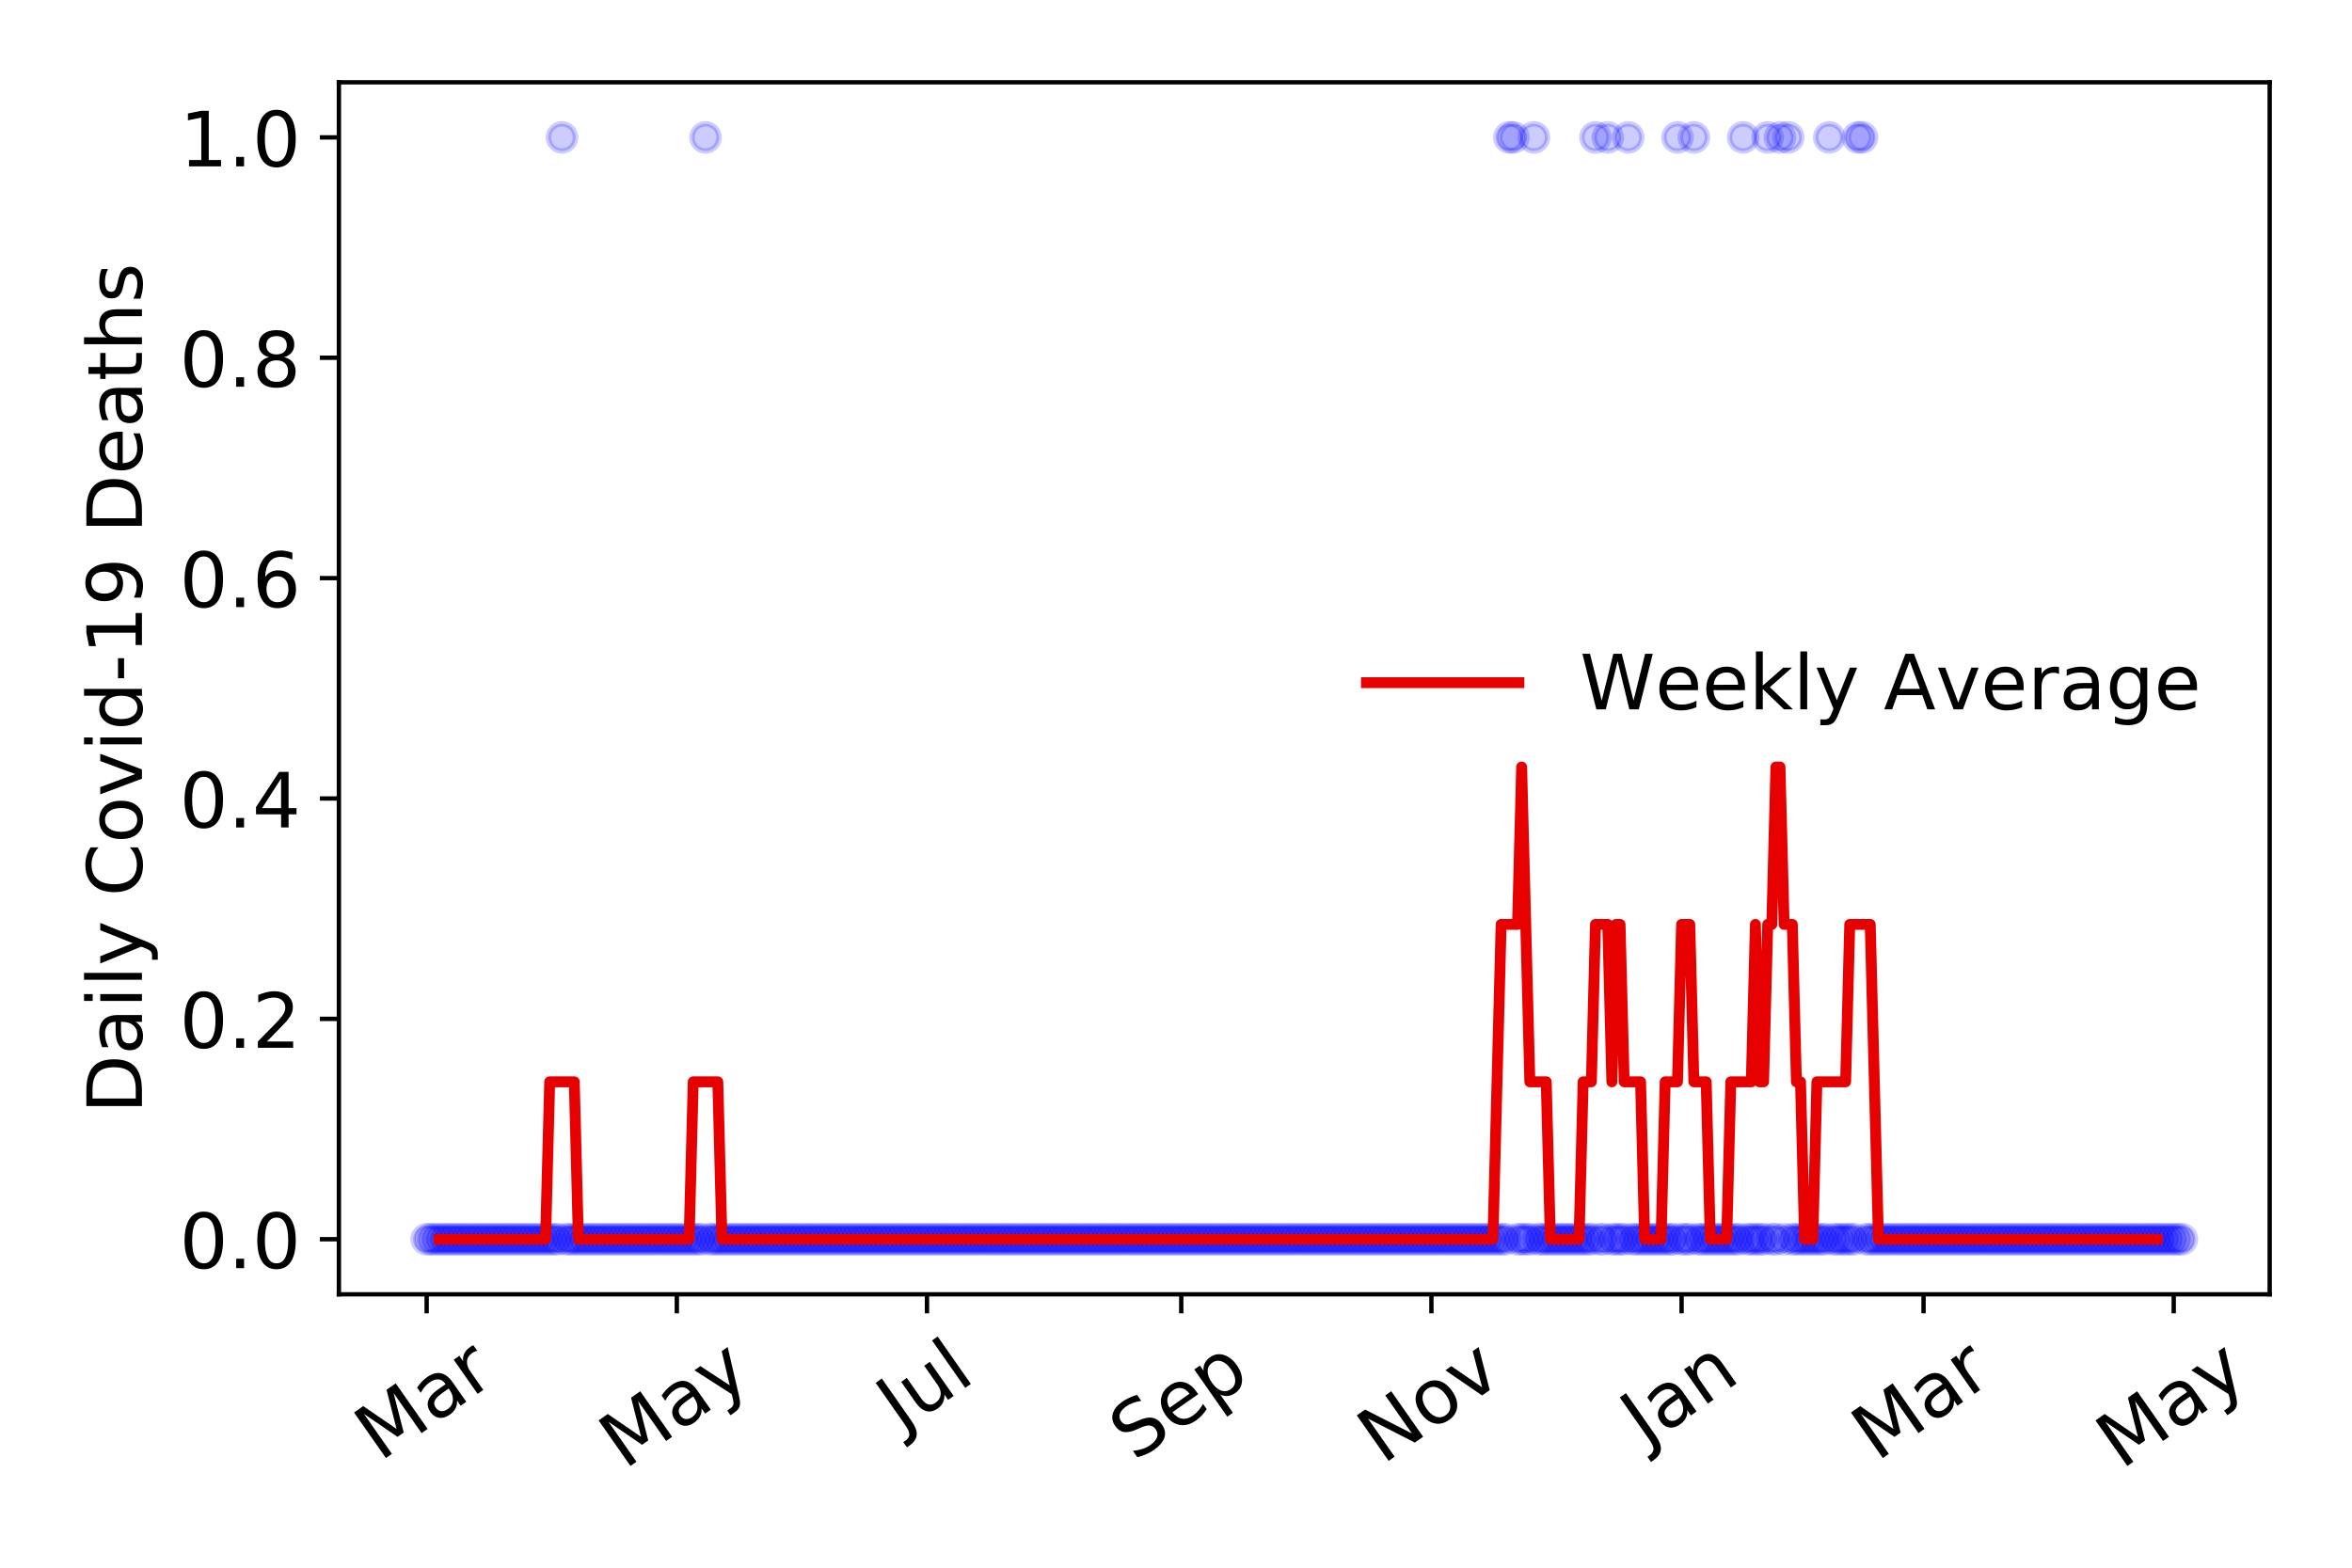 <?xml version="1.0" encoding="utf-8" standalone="no"?>
<!DOCTYPE svg PUBLIC "-//W3C//DTD SVG 1.1//EN"
  "http://www.w3.org/Graphics/SVG/1.1/DTD/svg11.dtd">
<!-- Created with matplotlib (https://matplotlib.org/) -->
<svg height="288pt" version="1.1" viewBox="0 0 432 288" width="432pt" xmlns="http://www.w3.org/2000/svg" xmlns:xlink="http://www.w3.org/1999/xlink">
 <defs>
  <style type="text/css">
*{stroke-linecap:butt;stroke-linejoin:round;}
  </style>
 </defs>
 <g id="figure_1">
  <g id="patch_1">
   <path d="M 0 288 
L 432 288 
L 432 0 
L 0 0 
z
" style="fill:#ffffff;"/>
  </g>
  <g id="axes_1">
   <g id="patch_2">
    <path d="M 62.245 237.778 
L 416.88 237.778 
L 416.88 15.12 
L 62.245 15.12 
z
" style="fill:#ffffff;"/>
   </g>
   <g id="matplotlib.axis_1">
    <g id="xtick_1">
     <g id="line2d_1">
      <defs>
       <path d="M 0 0 
L 0 3.5 
" id="m19c217cde8" style="stroke:#000000;stroke-width:0.8;"/>
      </defs>
      <g>
       <use style="stroke:#000000;stroke-width:0.8;" x="78.365" xlink:href="#m19c217cde8" y="237.778"/>
      </g>
     </g>
     <g id="text_1">
      <!-- Mar -->
      <defs>
       <path d="M 9.812 72.906 
L 24.516 72.906 
L 43.109 23.297 
L 61.812 72.906 
L 76.516 72.906 
L 76.516 0 
L 66.891 0 
L 66.891 64.016 
L 48.094 14.016 
L 38.188 14.016 
L 19.391 64.016 
L 19.391 0 
L 9.812 0 
z
" id="DejaVuSans-77"/>
       <path d="M 34.281 27.484 
Q 23.391 27.484 19.188 25 
Q 14.984 22.516 14.984 16.5 
Q 14.984 11.719 18.141 8.906 
Q 21.297 6.109 26.703 6.109 
Q 34.188 6.109 38.703 11.406 
Q 43.219 16.703 43.219 25.484 
L 43.219 27.484 
z
M 52.203 31.203 
L 52.203 0 
L 43.219 0 
L 43.219 8.297 
Q 40.141 3.328 35.547 0.953 
Q 30.953 -1.422 24.312 -1.422 
Q 15.922 -1.422 10.953 3.297 
Q 6 8.016 6 15.922 
Q 6 25.141 12.172 29.828 
Q 18.359 34.516 30.609 34.516 
L 43.219 34.516 
L 43.219 35.406 
Q 43.219 41.609 39.141 45 
Q 35.062 48.391 27.688 48.391 
Q 23 48.391 18.547 47.266 
Q 14.109 46.141 10.016 43.891 
L 10.016 52.203 
Q 14.938 54.109 19.578 55.047 
Q 24.219 56 28.609 56 
Q 40.484 56 46.344 49.844 
Q 52.203 43.703 52.203 31.203 
z
" id="DejaVuSans-97"/>
       <path d="M 41.109 46.297 
Q 39.594 47.172 37.812 47.578 
Q 36.031 48 33.891 48 
Q 26.266 48 22.188 43.047 
Q 18.109 38.094 18.109 28.812 
L 18.109 0 
L 9.078 0 
L 9.078 54.688 
L 18.109 54.688 
L 18.109 46.188 
Q 20.953 51.172 25.484 53.578 
Q 30.031 56 36.531 56 
Q 37.453 56 38.578 55.875 
Q 39.703 55.766 41.062 55.516 
z
" id="DejaVuSans-114"/>
      </defs>
      <g transform="translate(69.762 268.643)rotate(-35)scale(0.14 -0.14)">
       <use xlink:href="#DejaVuSans-77"/>
       <use x="86.279" xlink:href="#DejaVuSans-97"/>
       <use x="147.559" xlink:href="#DejaVuSans-114"/>
      </g>
     </g>
    </g>
    <g id="xtick_2">
     <g id="line2d_2">
      <g>
       <use style="stroke:#000000;stroke-width:0.8;" x="124.314" xlink:href="#m19c217cde8" y="237.778"/>
      </g>
     </g>
     <g id="text_2">
      <!-- May -->
      <defs>
       <path d="M 32.172 -5.078 
Q 28.375 -14.844 24.75 -17.812 
Q 21.141 -20.797 15.094 -20.797 
L 7.906 -20.797 
L 7.906 -13.281 
L 13.188 -13.281 
Q 16.891 -13.281 18.938 -11.516 
Q 21 -9.766 23.484 -3.219 
L 25.094 0.875 
L 2.984 54.688 
L 12.5 54.688 
L 29.594 11.922 
L 46.688 54.688 
L 56.203 54.688 
z
" id="DejaVuSans-121"/>
      </defs>
      <g transform="translate(114.674 270.094)rotate(-35)scale(0.14 -0.14)">
       <use xlink:href="#DejaVuSans-77"/>
       <use x="86.279" xlink:href="#DejaVuSans-97"/>
       <use x="147.559" xlink:href="#DejaVuSans-121"/>
      </g>
     </g>
    </g>
    <g id="xtick_3">
     <g id="line2d_3">
      <g>
       <use style="stroke:#000000;stroke-width:0.8;" x="170.263" xlink:href="#m19c217cde8" y="237.778"/>
      </g>
     </g>
     <g id="text_3">
      <!-- Jul -->
      <defs>
       <path d="M 9.812 72.906 
L 19.672 72.906 
L 19.672 5.078 
Q 19.672 -8.109 14.672 -14.062 
Q 9.672 -20.016 -1.422 -20.016 
L -5.172 -20.016 
L -5.172 -11.719 
L -2.094 -11.719 
Q 4.438 -11.719 7.125 -8.047 
Q 9.812 -4.391 9.812 5.078 
z
" id="DejaVuSans-74"/>
       <path d="M 8.5 21.578 
L 8.5 54.688 
L 17.484 54.688 
L 17.484 21.922 
Q 17.484 14.156 20.5 10.266 
Q 23.531 6.391 29.594 6.391 
Q 36.859 6.391 41.078 11.031 
Q 45.312 15.672 45.312 23.688 
L 45.312 54.688 
L 54.297 54.688 
L 54.297 0 
L 45.312 0 
L 45.312 8.406 
Q 42.047 3.422 37.719 1 
Q 33.406 -1.422 27.688 -1.422 
Q 18.266 -1.422 13.375 4.438 
Q 8.5 10.297 8.5 21.578 
z
M 31.109 56 
z
" id="DejaVuSans-117"/>
       <path d="M 9.422 75.984 
L 18.406 75.984 
L 18.406 0 
L 9.422 0 
z
" id="DejaVuSans-108"/>
      </defs>
      <g transform="translate(165.56 263.181)rotate(-35)scale(0.14 -0.14)">
       <use xlink:href="#DejaVuSans-74"/>
       <use x="29.492" xlink:href="#DejaVuSans-117"/>
       <use x="92.871" xlink:href="#DejaVuSans-108"/>
      </g>
     </g>
    </g>
    <g id="xtick_4">
     <g id="line2d_4">
      <g>
       <use style="stroke:#000000;stroke-width:0.8;" x="216.965" xlink:href="#m19c217cde8" y="237.778"/>
      </g>
     </g>
     <g id="text_4">
      <!-- Sep -->
      <defs>
       <path d="M 53.516 70.516 
L 53.516 60.891 
Q 47.906 63.578 42.922 64.891 
Q 37.938 66.219 33.297 66.219 
Q 25.25 66.219 20.875 63.094 
Q 16.5 59.969 16.5 54.203 
Q 16.5 49.359 19.406 46.891 
Q 22.312 44.438 30.422 42.922 
L 36.375 41.703 
Q 47.406 39.594 52.656 34.297 
Q 57.906 29 57.906 20.125 
Q 57.906 9.516 50.797 4.047 
Q 43.703 -1.422 29.984 -1.422 
Q 24.812 -1.422 18.969 -0.25 
Q 13.141 0.922 6.891 3.219 
L 6.891 13.375 
Q 12.891 10.016 18.656 8.297 
Q 24.422 6.594 29.984 6.594 
Q 38.422 6.594 43.016 9.906 
Q 47.609 13.234 47.609 19.391 
Q 47.609 24.75 44.312 27.781 
Q 41.016 30.812 33.5 32.328 
L 27.484 33.5 
Q 16.453 35.688 11.516 40.375 
Q 6.594 45.062 6.594 53.422 
Q 6.594 63.094 13.406 68.656 
Q 20.219 74.219 32.172 74.219 
Q 37.312 74.219 42.625 73.281 
Q 47.953 72.359 53.516 70.516 
z
" id="DejaVuSans-83"/>
       <path d="M 56.203 29.594 
L 56.203 25.203 
L 14.891 25.203 
Q 15.484 15.922 20.484 11.062 
Q 25.484 6.203 34.422 6.203 
Q 39.594 6.203 44.453 7.469 
Q 49.312 8.734 54.109 11.281 
L 54.109 2.781 
Q 49.266 0.734 44.188 -0.344 
Q 39.109 -1.422 33.891 -1.422 
Q 20.797 -1.422 13.156 6.188 
Q 5.516 13.812 5.516 26.812 
Q 5.516 40.234 12.766 48.109 
Q 20.016 56 32.328 56 
Q 43.359 56 49.781 48.891 
Q 56.203 41.797 56.203 29.594 
z
M 47.219 32.234 
Q 47.125 39.594 43.094 43.984 
Q 39.062 48.391 32.422 48.391 
Q 24.906 48.391 20.391 44.141 
Q 15.875 39.891 15.188 32.172 
z
" id="DejaVuSans-101"/>
       <path d="M 18.109 8.203 
L 18.109 -20.797 
L 9.078 -20.797 
L 9.078 54.688 
L 18.109 54.688 
L 18.109 46.391 
Q 20.953 51.266 25.266 53.625 
Q 29.594 56 35.594 56 
Q 45.562 56 51.781 48.094 
Q 58.016 40.188 58.016 27.297 
Q 58.016 14.406 51.781 6.484 
Q 45.562 -1.422 35.594 -1.422 
Q 29.594 -1.422 25.266 0.953 
Q 20.953 3.328 18.109 8.203 
z
M 48.688 27.297 
Q 48.688 37.203 44.609 42.844 
Q 40.531 48.484 33.406 48.484 
Q 26.266 48.484 22.188 42.844 
Q 18.109 37.203 18.109 27.297 
Q 18.109 17.391 22.188 11.75 
Q 26.266 6.109 33.406 6.109 
Q 40.531 6.109 44.609 11.75 
Q 48.688 17.391 48.688 27.297 
z
" id="DejaVuSans-112"/>
      </defs>
      <g transform="translate(208.372 268.629)rotate(-35)scale(0.14 -0.14)">
       <use xlink:href="#DejaVuSans-83"/>
       <use x="63.477" xlink:href="#DejaVuSans-101"/>
       <use x="125" xlink:href="#DejaVuSans-112"/>
      </g>
     </g>
    </g>
    <g id="xtick_5">
     <g id="line2d_5">
      <g>
       <use style="stroke:#000000;stroke-width:0.8;" x="262.914" xlink:href="#m19c217cde8" y="237.778"/>
      </g>
     </g>
     <g id="text_5">
      <!-- Nov -->
      <defs>
       <path d="M 9.812 72.906 
L 23.094 72.906 
L 55.422 11.922 
L 55.422 72.906 
L 64.984 72.906 
L 64.984 0 
L 51.703 0 
L 19.391 60.984 
L 19.391 0 
L 9.812 0 
z
" id="DejaVuSans-78"/>
       <path d="M 30.609 48.391 
Q 23.391 48.391 19.188 42.75 
Q 14.984 37.109 14.984 27.297 
Q 14.984 17.484 19.156 11.844 
Q 23.344 6.203 30.609 6.203 
Q 37.797 6.203 41.984 11.859 
Q 46.188 17.531 46.188 27.297 
Q 46.188 37.016 41.984 42.703 
Q 37.797 48.391 30.609 48.391 
z
M 30.609 56 
Q 42.328 56 49.016 48.375 
Q 55.719 40.766 55.719 27.297 
Q 55.719 13.875 49.016 6.219 
Q 42.328 -1.422 30.609 -1.422 
Q 18.844 -1.422 12.172 6.219 
Q 5.516 13.875 5.516 27.297 
Q 5.516 40.766 12.172 48.375 
Q 18.844 56 30.609 56 
z
" id="DejaVuSans-111"/>
       <path d="M 2.984 54.688 
L 12.5 54.688 
L 29.594 8.797 
L 46.688 54.688 
L 56.203 54.688 
L 35.688 0 
L 23.484 0 
z
" id="DejaVuSans-118"/>
      </defs>
      <g transform="translate(253.937 269.166)rotate(-35)scale(0.14 -0.14)">
       <use xlink:href="#DejaVuSans-78"/>
       <use x="74.805" xlink:href="#DejaVuSans-111"/>
       <use x="135.986" xlink:href="#DejaVuSans-118"/>
      </g>
     </g>
    </g>
    <g id="xtick_6">
     <g id="line2d_6">
      <g>
       <use style="stroke:#000000;stroke-width:0.8;" x="308.862" xlink:href="#m19c217cde8" y="237.778"/>
      </g>
     </g>
     <g id="text_6">
      <!-- Jan -->
      <defs>
       <path d="M 54.891 33.016 
L 54.891 0 
L 45.906 0 
L 45.906 32.719 
Q 45.906 40.484 42.875 44.328 
Q 39.844 48.188 33.797 48.188 
Q 26.516 48.188 22.312 43.547 
Q 18.109 38.922 18.109 30.906 
L 18.109 0 
L 9.078 0 
L 9.078 54.688 
L 18.109 54.688 
L 18.109 46.188 
Q 21.344 51.125 25.703 53.562 
Q 30.078 56 35.797 56 
Q 45.219 56 50.047 50.172 
Q 54.891 44.344 54.891 33.016 
z
" id="DejaVuSans-110"/>
      </defs>
      <g transform="translate(302.239 265.871)rotate(-35)scale(0.14 -0.14)">
       <use xlink:href="#DejaVuSans-74"/>
       <use x="29.492" xlink:href="#DejaVuSans-97"/>
       <use x="90.771" xlink:href="#DejaVuSans-110"/>
      </g>
     </g>
    </g>
    <g id="xtick_7">
     <g id="line2d_7">
      <g>
       <use style="stroke:#000000;stroke-width:0.8;" x="353.305" xlink:href="#m19c217cde8" y="237.778"/>
      </g>
     </g>
     <g id="text_7">
      <!-- Mar -->
      <g transform="translate(344.702 268.643)rotate(-35)scale(0.14 -0.14)">
       <use xlink:href="#DejaVuSans-77"/>
       <use x="86.279" xlink:href="#DejaVuSans-97"/>
       <use x="147.559" xlink:href="#DejaVuSans-114"/>
      </g>
     </g>
    </g>
    <g id="xtick_8">
     <g id="line2d_8">
      <g>
       <use style="stroke:#000000;stroke-width:0.8;" x="399.254" xlink:href="#m19c217cde8" y="237.778"/>
      </g>
     </g>
     <g id="text_8">
      <!-- May -->
      <g transform="translate(389.614 270.094)rotate(-35)scale(0.14 -0.14)">
       <use xlink:href="#DejaVuSans-77"/>
       <use x="86.279" xlink:href="#DejaVuSans-97"/>
       <use x="147.559" xlink:href="#DejaVuSans-121"/>
      </g>
     </g>
    </g>
   </g>
   <g id="matplotlib.axis_2">
    <g id="ytick_1">
     <g id="line2d_9">
      <defs>
       <path d="M 0 0 
L -3.5 0 
" id="m3d07695401" style="stroke:#000000;stroke-width:0.8;"/>
      </defs>
      <g>
       <use style="stroke:#000000;stroke-width:0.8;" x="62.245" xlink:href="#m3d07695401" y="227.657"/>
      </g>
     </g>
     <g id="text_9">
      <!-- 0.0 -->
      <defs>
       <path d="M 31.781 66.406 
Q 24.172 66.406 20.328 58.906 
Q 16.5 51.422 16.5 36.375 
Q 16.5 21.391 20.328 13.891 
Q 24.172 6.391 31.781 6.391 
Q 39.453 6.391 43.281 13.891 
Q 47.125 21.391 47.125 36.375 
Q 47.125 51.422 43.281 58.906 
Q 39.453 66.406 31.781 66.406 
z
M 31.781 74.219 
Q 44.047 74.219 50.516 64.516 
Q 56.984 54.828 56.984 36.375 
Q 56.984 17.969 50.516 8.266 
Q 44.047 -1.422 31.781 -1.422 
Q 19.531 -1.422 13.062 8.266 
Q 6.594 17.969 6.594 36.375 
Q 6.594 54.828 13.062 64.516 
Q 19.531 74.219 31.781 74.219 
z
" id="DejaVuSans-48"/>
       <path d="M 10.688 12.406 
L 21 12.406 
L 21 0 
L 10.688 0 
z
" id="DejaVuSans-46"/>
      </defs>
      <g transform="translate(32.981 232.976)scale(0.14 -0.14)">
       <use xlink:href="#DejaVuSans-48"/>
       <use x="63.623" xlink:href="#DejaVuSans-46"/>
       <use x="95.41" xlink:href="#DejaVuSans-48"/>
      </g>
     </g>
    </g>
    <g id="ytick_2">
     <g id="line2d_10">
      <g>
       <use style="stroke:#000000;stroke-width:0.8;" x="62.245" xlink:href="#m3d07695401" y="187.174"/>
      </g>
     </g>
     <g id="text_10">
      <!-- 0.2 -->
      <defs>
       <path d="M 19.188 8.297 
L 53.609 8.297 
L 53.609 0 
L 7.328 0 
L 7.328 8.297 
Q 12.938 14.109 22.625 23.891 
Q 32.328 33.688 34.812 36.531 
Q 39.547 41.844 41.422 45.531 
Q 43.312 49.219 43.312 52.781 
Q 43.312 58.594 39.234 62.25 
Q 35.156 65.922 28.609 65.922 
Q 23.969 65.922 18.812 64.312 
Q 13.672 62.703 7.812 59.422 
L 7.812 69.391 
Q 13.766 71.781 18.938 73 
Q 24.125 74.219 28.422 74.219 
Q 39.75 74.219 46.484 68.547 
Q 53.219 62.891 53.219 53.422 
Q 53.219 48.922 51.531 44.891 
Q 49.859 40.875 45.406 35.406 
Q 44.188 33.984 37.641 27.219 
Q 31.109 20.453 19.188 8.297 
z
" id="DejaVuSans-50"/>
      </defs>
      <g transform="translate(32.981 192.493)scale(0.14 -0.14)">
       <use xlink:href="#DejaVuSans-48"/>
       <use x="63.623" xlink:href="#DejaVuSans-46"/>
       <use x="95.41" xlink:href="#DejaVuSans-50"/>
      </g>
     </g>
    </g>
    <g id="ytick_3">
     <g id="line2d_11">
      <g>
       <use style="stroke:#000000;stroke-width:0.8;" x="62.245" xlink:href="#m3d07695401" y="146.691"/>
      </g>
     </g>
     <g id="text_11">
      <!-- 0.4 -->
      <defs>
       <path d="M 37.797 64.312 
L 12.891 25.391 
L 37.797 25.391 
z
M 35.203 72.906 
L 47.609 72.906 
L 47.609 25.391 
L 58.016 25.391 
L 58.016 17.188 
L 47.609 17.188 
L 47.609 0 
L 37.797 0 
L 37.797 17.188 
L 4.891 17.188 
L 4.891 26.703 
z
" id="DejaVuSans-52"/>
      </defs>
      <g transform="translate(32.981 152.01)scale(0.14 -0.14)">
       <use xlink:href="#DejaVuSans-48"/>
       <use x="63.623" xlink:href="#DejaVuSans-46"/>
       <use x="95.41" xlink:href="#DejaVuSans-52"/>
      </g>
     </g>
    </g>
    <g id="ytick_4">
     <g id="line2d_12">
      <g>
       <use style="stroke:#000000;stroke-width:0.8;" x="62.245" xlink:href="#m3d07695401" y="106.207"/>
      </g>
     </g>
     <g id="text_12">
      <!-- 0.6 -->
      <defs>
       <path d="M 33.016 40.375 
Q 26.375 40.375 22.484 35.828 
Q 18.609 31.297 18.609 23.391 
Q 18.609 15.531 22.484 10.953 
Q 26.375 6.391 33.016 6.391 
Q 39.656 6.391 43.531 10.953 
Q 47.406 15.531 47.406 23.391 
Q 47.406 31.297 43.531 35.828 
Q 39.656 40.375 33.016 40.375 
z
M 52.594 71.297 
L 52.594 62.312 
Q 48.875 64.062 45.094 64.984 
Q 41.312 65.922 37.594 65.922 
Q 27.828 65.922 22.672 59.328 
Q 17.531 52.734 16.797 39.406 
Q 19.672 43.656 24.016 45.922 
Q 28.375 48.188 33.594 48.188 
Q 44.578 48.188 50.953 41.516 
Q 57.328 34.859 57.328 23.391 
Q 57.328 12.156 50.688 5.359 
Q 44.047 -1.422 33.016 -1.422 
Q 20.359 -1.422 13.672 8.266 
Q 6.984 17.969 6.984 36.375 
Q 6.984 53.656 15.188 63.938 
Q 23.391 74.219 37.203 74.219 
Q 40.922 74.219 44.703 73.484 
Q 48.484 72.75 52.594 71.297 
z
" id="DejaVuSans-54"/>
      </defs>
      <g transform="translate(32.981 111.526)scale(0.14 -0.14)">
       <use xlink:href="#DejaVuSans-48"/>
       <use x="63.623" xlink:href="#DejaVuSans-46"/>
       <use x="95.41" xlink:href="#DejaVuSans-54"/>
      </g>
     </g>
    </g>
    <g id="ytick_5">
     <g id="line2d_13">
      <g>
       <use style="stroke:#000000;stroke-width:0.8;" x="62.245" xlink:href="#m3d07695401" y="65.724"/>
      </g>
     </g>
     <g id="text_13">
      <!-- 0.8 -->
      <defs>
       <path d="M 31.781 34.625 
Q 24.75 34.625 20.719 30.859 
Q 16.703 27.094 16.703 20.516 
Q 16.703 13.922 20.719 10.156 
Q 24.75 6.391 31.781 6.391 
Q 38.812 6.391 42.859 10.172 
Q 46.922 13.969 46.922 20.516 
Q 46.922 27.094 42.891 30.859 
Q 38.875 34.625 31.781 34.625 
z
M 21.922 38.812 
Q 15.578 40.375 12.031 44.719 
Q 8.5 49.078 8.5 55.328 
Q 8.5 64.062 14.719 69.141 
Q 20.953 74.219 31.781 74.219 
Q 42.672 74.219 48.875 69.141 
Q 55.078 64.062 55.078 55.328 
Q 55.078 49.078 51.531 44.719 
Q 48 40.375 41.703 38.812 
Q 48.828 37.156 52.797 32.312 
Q 56.781 27.484 56.781 20.516 
Q 56.781 9.906 50.312 4.234 
Q 43.844 -1.422 31.781 -1.422 
Q 19.734 -1.422 13.25 4.234 
Q 6.781 9.906 6.781 20.516 
Q 6.781 27.484 10.781 32.312 
Q 14.797 37.156 21.922 38.812 
z
M 18.312 54.391 
Q 18.312 48.734 21.844 45.562 
Q 25.391 42.391 31.781 42.391 
Q 38.141 42.391 41.719 45.562 
Q 45.312 48.734 45.312 54.391 
Q 45.312 60.062 41.719 63.234 
Q 38.141 66.406 31.781 66.406 
Q 25.391 66.406 21.844 63.234 
Q 18.312 60.062 18.312 54.391 
z
" id="DejaVuSans-56"/>
      </defs>
      <g transform="translate(32.981 71.043)scale(0.14 -0.14)">
       <use xlink:href="#DejaVuSans-48"/>
       <use x="63.623" xlink:href="#DejaVuSans-46"/>
       <use x="95.41" xlink:href="#DejaVuSans-56"/>
      </g>
     </g>
    </g>
    <g id="ytick_6">
     <g id="line2d_14">
      <g>
       <use style="stroke:#000000;stroke-width:0.8;" x="62.245" xlink:href="#m3d07695401" y="25.241"/>
      </g>
     </g>
     <g id="text_14">
      <!-- 1.0 -->
      <defs>
       <path d="M 12.406 8.297 
L 28.516 8.297 
L 28.516 63.922 
L 10.984 60.406 
L 10.984 69.391 
L 28.422 72.906 
L 38.281 72.906 
L 38.281 8.297 
L 54.391 8.297 
L 54.391 0 
L 12.406 0 
z
" id="DejaVuSans-49"/>
      </defs>
      <g transform="translate(32.981 30.56)scale(0.14 -0.14)">
       <use xlink:href="#DejaVuSans-49"/>
       <use x="63.623" xlink:href="#DejaVuSans-46"/>
       <use x="95.41" xlink:href="#DejaVuSans-48"/>
      </g>
     </g>
    </g>
    <g id="text_15">
     <!-- Daily Covid-19 Deaths -->
     <defs>
      <path d="M 19.672 64.797 
L 19.672 8.109 
L 31.594 8.109 
Q 46.688 8.109 53.688 14.938 
Q 60.688 21.781 60.688 36.531 
Q 60.688 51.172 53.688 57.984 
Q 46.688 64.797 31.594 64.797 
z
M 9.812 72.906 
L 30.078 72.906 
Q 51.266 72.906 61.172 64.094 
Q 71.094 55.281 71.094 36.531 
Q 71.094 17.672 61.125 8.828 
Q 51.172 0 30.078 0 
L 9.812 0 
z
" id="DejaVuSans-68"/>
      <path d="M 9.422 54.688 
L 18.406 54.688 
L 18.406 0 
L 9.422 0 
z
M 9.422 75.984 
L 18.406 75.984 
L 18.406 64.594 
L 9.422 64.594 
z
" id="DejaVuSans-105"/>
      <path id="DejaVuSans-32"/>
      <path d="M 64.406 67.281 
L 64.406 56.891 
Q 59.422 61.531 53.781 63.812 
Q 48.141 66.109 41.797 66.109 
Q 29.297 66.109 22.656 58.469 
Q 16.016 50.828 16.016 36.375 
Q 16.016 21.969 22.656 14.328 
Q 29.297 6.688 41.797 6.688 
Q 48.141 6.688 53.781 8.984 
Q 59.422 11.281 64.406 15.922 
L 64.406 5.609 
Q 59.234 2.094 53.438 0.328 
Q 47.656 -1.422 41.219 -1.422 
Q 24.656 -1.422 15.125 8.703 
Q 5.609 18.844 5.609 36.375 
Q 5.609 53.953 15.125 64.078 
Q 24.656 74.219 41.219 74.219 
Q 47.75 74.219 53.531 72.484 
Q 59.328 70.75 64.406 67.281 
z
" id="DejaVuSans-67"/>
      <path d="M 45.406 46.391 
L 45.406 75.984 
L 54.391 75.984 
L 54.391 0 
L 45.406 0 
L 45.406 8.203 
Q 42.578 3.328 38.25 0.953 
Q 33.938 -1.422 27.875 -1.422 
Q 17.969 -1.422 11.734 6.484 
Q 5.516 14.406 5.516 27.297 
Q 5.516 40.188 11.734 48.094 
Q 17.969 56 27.875 56 
Q 33.938 56 38.25 53.625 
Q 42.578 51.266 45.406 46.391 
z
M 14.797 27.297 
Q 14.797 17.391 18.875 11.75 
Q 22.953 6.109 30.078 6.109 
Q 37.203 6.109 41.297 11.75 
Q 45.406 17.391 45.406 27.297 
Q 45.406 37.203 41.297 42.844 
Q 37.203 48.484 30.078 48.484 
Q 22.953 48.484 18.875 42.844 
Q 14.797 37.203 14.797 27.297 
z
" id="DejaVuSans-100"/>
      <path d="M 4.891 31.391 
L 31.203 31.391 
L 31.203 23.391 
L 4.891 23.391 
z
" id="DejaVuSans-45"/>
      <path d="M 10.984 1.516 
L 10.984 10.5 
Q 14.703 8.734 18.5 7.812 
Q 22.312 6.891 25.984 6.891 
Q 35.75 6.891 40.891 13.453 
Q 46.047 20.016 46.781 33.406 
Q 43.953 29.203 39.594 26.953 
Q 35.25 24.703 29.984 24.703 
Q 19.047 24.703 12.672 31.312 
Q 6.297 37.938 6.297 49.422 
Q 6.297 60.641 12.938 67.422 
Q 19.578 74.219 30.609 74.219 
Q 43.266 74.219 49.922 64.516 
Q 56.594 54.828 56.594 36.375 
Q 56.594 19.141 48.406 8.859 
Q 40.234 -1.422 26.422 -1.422 
Q 22.703 -1.422 18.891 -0.688 
Q 15.094 0.047 10.984 1.516 
z
M 30.609 32.422 
Q 37.25 32.422 41.125 36.953 
Q 45.016 41.5 45.016 49.422 
Q 45.016 57.281 41.125 61.844 
Q 37.25 66.406 30.609 66.406 
Q 23.969 66.406 20.094 61.844 
Q 16.219 57.281 16.219 49.422 
Q 16.219 41.5 20.094 36.953 
Q 23.969 32.422 30.609 32.422 
z
" id="DejaVuSans-57"/>
      <path d="M 18.312 70.219 
L 18.312 54.688 
L 36.812 54.688 
L 36.812 47.703 
L 18.312 47.703 
L 18.312 18.016 
Q 18.312 11.328 20.141 9.422 
Q 21.969 7.516 27.594 7.516 
L 36.812 7.516 
L 36.812 0 
L 27.594 0 
Q 17.188 0 13.234 3.875 
Q 9.281 7.766 9.281 18.016 
L 9.281 47.703 
L 2.688 47.703 
L 2.688 54.688 
L 9.281 54.688 
L 9.281 70.219 
z
" id="DejaVuSans-116"/>
      <path d="M 54.891 33.016 
L 54.891 0 
L 45.906 0 
L 45.906 32.719 
Q 45.906 40.484 42.875 44.328 
Q 39.844 48.188 33.797 48.188 
Q 26.516 48.188 22.312 43.547 
Q 18.109 38.922 18.109 30.906 
L 18.109 0 
L 9.078 0 
L 9.078 75.984 
L 18.109 75.984 
L 18.109 46.188 
Q 21.344 51.125 25.703 53.562 
Q 30.078 56 35.797 56 
Q 45.219 56 50.047 50.172 
Q 54.891 44.344 54.891 33.016 
z
" id="DejaVuSans-104"/>
      <path d="M 44.281 53.078 
L 44.281 44.578 
Q 40.484 46.531 36.375 47.5 
Q 32.281 48.484 27.875 48.484 
Q 21.188 48.484 17.844 46.438 
Q 14.5 44.391 14.5 40.281 
Q 14.5 37.156 16.891 35.375 
Q 19.281 33.594 26.516 31.984 
L 29.594 31.297 
Q 39.156 29.25 43.188 25.516 
Q 47.219 21.781 47.219 15.094 
Q 47.219 7.469 41.188 3.016 
Q 35.156 -1.422 24.609 -1.422 
Q 20.219 -1.422 15.453 -0.562 
Q 10.688 0.297 5.422 2 
L 5.422 11.281 
Q 10.406 8.688 15.234 7.391 
Q 20.062 6.109 24.812 6.109 
Q 31.156 6.109 34.562 8.281 
Q 37.984 10.453 37.984 14.406 
Q 37.984 18.062 35.516 20.016 
Q 33.062 21.969 24.703 23.781 
L 21.578 24.516 
Q 13.234 26.266 9.516 29.906 
Q 5.812 33.547 5.812 39.891 
Q 5.812 47.609 11.281 51.797 
Q 16.75 56 26.812 56 
Q 31.781 56 36.172 55.266 
Q 40.578 54.547 44.281 53.078 
z
" id="DejaVuSans-115"/>
     </defs>
     <g transform="translate(26.069 204.56)rotate(-90)scale(0.14 -0.14)">
      <use xlink:href="#DejaVuSans-68"/>
      <use x="77.002" xlink:href="#DejaVuSans-97"/>
      <use x="138.281" xlink:href="#DejaVuSans-105"/>
      <use x="166.064" xlink:href="#DejaVuSans-108"/>
      <use x="193.848" xlink:href="#DejaVuSans-121"/>
      <use x="253.027" xlink:href="#DejaVuSans-32"/>
      <use x="284.814" xlink:href="#DejaVuSans-67"/>
      <use x="354.639" xlink:href="#DejaVuSans-111"/>
      <use x="415.82" xlink:href="#DejaVuSans-118"/>
      <use x="475" xlink:href="#DejaVuSans-105"/>
      <use x="502.783" xlink:href="#DejaVuSans-100"/>
      <use x="566.26" xlink:href="#DejaVuSans-45"/>
      <use x="602.344" xlink:href="#DejaVuSans-49"/>
      <use x="665.967" xlink:href="#DejaVuSans-57"/>
      <use x="729.59" xlink:href="#DejaVuSans-32"/>
      <use x="761.377" xlink:href="#DejaVuSans-68"/>
      <use x="838.379" xlink:href="#DejaVuSans-101"/>
      <use x="899.902" xlink:href="#DejaVuSans-97"/>
      <use x="961.182" xlink:href="#DejaVuSans-116"/>
      <use x="1000.391" xlink:href="#DejaVuSans-104"/>
      <use x="1063.77" xlink:href="#DejaVuSans-115"/>
     </g>
    </g>
   </g>
   <g id="line2d_15">
    <defs>
     <path d="M 0 2.5 
C 0.663 2.5 1.299 2.237 1.768 1.768 
C 2.237 1.299 2.5 0.663 2.5 0 
C 2.5 -0.663 2.237 -1.299 1.768 -1.768 
C 1.299 -2.237 0.663 -2.5 0 -2.5 
C -0.663 -2.5 -1.299 -2.237 -1.768 -1.768 
C -2.237 -1.299 -2.5 -0.663 -2.5 0 
C -2.5 0.663 -2.237 1.299 -1.768 1.768 
C -1.299 2.237 -0.663 2.5 0 2.5 
z
" id="m141dfe50cf" style="stroke:#0000ff;stroke-opacity:0.2;"/>
    </defs>
    <g clip-path="url(#pee7763dab1)">
     <use style="fill:#0000ff;fill-opacity:0.2;stroke:#0000ff;stroke-opacity:0.2;" x="78.365" xlink:href="#m141dfe50cf" y="227.657"/>
     <use style="fill:#0000ff;fill-opacity:0.2;stroke:#0000ff;stroke-opacity:0.2;" x="79.118" xlink:href="#m141dfe50cf" y="227.657"/>
     <use style="fill:#0000ff;fill-opacity:0.2;stroke:#0000ff;stroke-opacity:0.2;" x="79.871" xlink:href="#m141dfe50cf" y="227.657"/>
     <use style="fill:#0000ff;fill-opacity:0.2;stroke:#0000ff;stroke-opacity:0.2;" x="80.625" xlink:href="#m141dfe50cf" y="227.657"/>
     <use style="fill:#0000ff;fill-opacity:0.2;stroke:#0000ff;stroke-opacity:0.2;" x="81.378" xlink:href="#m141dfe50cf" y="227.657"/>
     <use style="fill:#0000ff;fill-opacity:0.2;stroke:#0000ff;stroke-opacity:0.2;" x="82.131" xlink:href="#m141dfe50cf" y="227.657"/>
     <use style="fill:#0000ff;fill-opacity:0.2;stroke:#0000ff;stroke-opacity:0.2;" x="82.884" xlink:href="#m141dfe50cf" y="227.657"/>
     <use style="fill:#0000ff;fill-opacity:0.2;stroke:#0000ff;stroke-opacity:0.2;" x="83.638" xlink:href="#m141dfe50cf" y="227.657"/>
     <use style="fill:#0000ff;fill-opacity:0.2;stroke:#0000ff;stroke-opacity:0.2;" x="84.391" xlink:href="#m141dfe50cf" y="227.657"/>
     <use style="fill:#0000ff;fill-opacity:0.2;stroke:#0000ff;stroke-opacity:0.2;" x="85.144" xlink:href="#m141dfe50cf" y="227.657"/>
     <use style="fill:#0000ff;fill-opacity:0.2;stroke:#0000ff;stroke-opacity:0.2;" x="85.897" xlink:href="#m141dfe50cf" y="227.657"/>
     <use style="fill:#0000ff;fill-opacity:0.2;stroke:#0000ff;stroke-opacity:0.2;" x="86.651" xlink:href="#m141dfe50cf" y="227.657"/>
     <use style="fill:#0000ff;fill-opacity:0.2;stroke:#0000ff;stroke-opacity:0.2;" x="87.404" xlink:href="#m141dfe50cf" y="227.657"/>
     <use style="fill:#0000ff;fill-opacity:0.2;stroke:#0000ff;stroke-opacity:0.2;" x="88.157" xlink:href="#m141dfe50cf" y="227.657"/>
     <use style="fill:#0000ff;fill-opacity:0.2;stroke:#0000ff;stroke-opacity:0.2;" x="88.91" xlink:href="#m141dfe50cf" y="227.657"/>
     <use style="fill:#0000ff;fill-opacity:0.2;stroke:#0000ff;stroke-opacity:0.2;" x="89.664" xlink:href="#m141dfe50cf" y="227.657"/>
     <use style="fill:#0000ff;fill-opacity:0.2;stroke:#0000ff;stroke-opacity:0.2;" x="90.417" xlink:href="#m141dfe50cf" y="227.657"/>
     <use style="fill:#0000ff;fill-opacity:0.2;stroke:#0000ff;stroke-opacity:0.2;" x="91.17" xlink:href="#m141dfe50cf" y="227.657"/>
     <use style="fill:#0000ff;fill-opacity:0.2;stroke:#0000ff;stroke-opacity:0.2;" x="91.923" xlink:href="#m141dfe50cf" y="227.657"/>
     <use style="fill:#0000ff;fill-opacity:0.2;stroke:#0000ff;stroke-opacity:0.2;" x="92.677" xlink:href="#m141dfe50cf" y="227.657"/>
     <use style="fill:#0000ff;fill-opacity:0.2;stroke:#0000ff;stroke-opacity:0.2;" x="93.43" xlink:href="#m141dfe50cf" y="227.657"/>
     <use style="fill:#0000ff;fill-opacity:0.2;stroke:#0000ff;stroke-opacity:0.2;" x="94.183" xlink:href="#m141dfe50cf" y="227.657"/>
     <use style="fill:#0000ff;fill-opacity:0.2;stroke:#0000ff;stroke-opacity:0.2;" x="94.937" xlink:href="#m141dfe50cf" y="227.657"/>
     <use style="fill:#0000ff;fill-opacity:0.2;stroke:#0000ff;stroke-opacity:0.2;" x="95.69" xlink:href="#m141dfe50cf" y="227.657"/>
     <use style="fill:#0000ff;fill-opacity:0.2;stroke:#0000ff;stroke-opacity:0.2;" x="96.443" xlink:href="#m141dfe50cf" y="227.657"/>
     <use style="fill:#0000ff;fill-opacity:0.2;stroke:#0000ff;stroke-opacity:0.2;" x="97.196" xlink:href="#m141dfe50cf" y="227.657"/>
     <use style="fill:#0000ff;fill-opacity:0.2;stroke:#0000ff;stroke-opacity:0.2;" x="97.95" xlink:href="#m141dfe50cf" y="227.657"/>
     <use style="fill:#0000ff;fill-opacity:0.2;stroke:#0000ff;stroke-opacity:0.2;" x="98.703" xlink:href="#m141dfe50cf" y="227.657"/>
     <use style="fill:#0000ff;fill-opacity:0.2;stroke:#0000ff;stroke-opacity:0.2;" x="99.456" xlink:href="#m141dfe50cf" y="227.657"/>
     <use style="fill:#0000ff;fill-opacity:0.2;stroke:#0000ff;stroke-opacity:0.2;" x="100.209" xlink:href="#m141dfe50cf" y="227.657"/>
     <use style="fill:#0000ff;fill-opacity:0.2;stroke:#0000ff;stroke-opacity:0.2;" x="100.963" xlink:href="#m141dfe50cf" y="227.657"/>
     <use style="fill:#0000ff;fill-opacity:0.2;stroke:#0000ff;stroke-opacity:0.2;" x="101.716" xlink:href="#m141dfe50cf" y="227.657"/>
     <use style="fill:#0000ff;fill-opacity:0.2;stroke:#0000ff;stroke-opacity:0.2;" x="102.469" xlink:href="#m141dfe50cf" y="227.657"/>
     <use style="fill:#0000ff;fill-opacity:0.2;stroke:#0000ff;stroke-opacity:0.2;" x="103.222" xlink:href="#m141dfe50cf" y="25.241"/>
     <use style="fill:#0000ff;fill-opacity:0.2;stroke:#0000ff;stroke-opacity:0.2;" x="103.976" xlink:href="#m141dfe50cf" y="227.657"/>
     <use style="fill:#0000ff;fill-opacity:0.2;stroke:#0000ff;stroke-opacity:0.2;" x="104.729" xlink:href="#m141dfe50cf" y="227.657"/>
     <use style="fill:#0000ff;fill-opacity:0.2;stroke:#0000ff;stroke-opacity:0.2;" x="105.482" xlink:href="#m141dfe50cf" y="227.657"/>
     <use style="fill:#0000ff;fill-opacity:0.2;stroke:#0000ff;stroke-opacity:0.2;" x="106.235" xlink:href="#m141dfe50cf" y="227.657"/>
     <use style="fill:#0000ff;fill-opacity:0.2;stroke:#0000ff;stroke-opacity:0.2;" x="106.989" xlink:href="#m141dfe50cf" y="227.657"/>
     <use style="fill:#0000ff;fill-opacity:0.2;stroke:#0000ff;stroke-opacity:0.2;" x="107.742" xlink:href="#m141dfe50cf" y="227.657"/>
     <use style="fill:#0000ff;fill-opacity:0.2;stroke:#0000ff;stroke-opacity:0.2;" x="108.495" xlink:href="#m141dfe50cf" y="227.657"/>
     <use style="fill:#0000ff;fill-opacity:0.2;stroke:#0000ff;stroke-opacity:0.2;" x="109.248" xlink:href="#m141dfe50cf" y="227.657"/>
     <use style="fill:#0000ff;fill-opacity:0.2;stroke:#0000ff;stroke-opacity:0.2;" x="110.002" xlink:href="#m141dfe50cf" y="227.657"/>
     <use style="fill:#0000ff;fill-opacity:0.2;stroke:#0000ff;stroke-opacity:0.2;" x="110.755" xlink:href="#m141dfe50cf" y="227.657"/>
     <use style="fill:#0000ff;fill-opacity:0.2;stroke:#0000ff;stroke-opacity:0.2;" x="111.508" xlink:href="#m141dfe50cf" y="227.657"/>
     <use style="fill:#0000ff;fill-opacity:0.2;stroke:#0000ff;stroke-opacity:0.2;" x="112.261" xlink:href="#m141dfe50cf" y="227.657"/>
     <use style="fill:#0000ff;fill-opacity:0.2;stroke:#0000ff;stroke-opacity:0.2;" x="113.015" xlink:href="#m141dfe50cf" y="227.657"/>
     <use style="fill:#0000ff;fill-opacity:0.2;stroke:#0000ff;stroke-opacity:0.2;" x="113.768" xlink:href="#m141dfe50cf" y="227.657"/>
     <use style="fill:#0000ff;fill-opacity:0.2;stroke:#0000ff;stroke-opacity:0.2;" x="114.521" xlink:href="#m141dfe50cf" y="227.657"/>
     <use style="fill:#0000ff;fill-opacity:0.2;stroke:#0000ff;stroke-opacity:0.2;" x="115.275" xlink:href="#m141dfe50cf" y="227.657"/>
     <use style="fill:#0000ff;fill-opacity:0.2;stroke:#0000ff;stroke-opacity:0.2;" x="116.028" xlink:href="#m141dfe50cf" y="227.657"/>
     <use style="fill:#0000ff;fill-opacity:0.2;stroke:#0000ff;stroke-opacity:0.2;" x="116.781" xlink:href="#m141dfe50cf" y="227.657"/>
     <use style="fill:#0000ff;fill-opacity:0.2;stroke:#0000ff;stroke-opacity:0.2;" x="117.534" xlink:href="#m141dfe50cf" y="227.657"/>
     <use style="fill:#0000ff;fill-opacity:0.2;stroke:#0000ff;stroke-opacity:0.2;" x="118.288" xlink:href="#m141dfe50cf" y="227.657"/>
     <use style="fill:#0000ff;fill-opacity:0.2;stroke:#0000ff;stroke-opacity:0.2;" x="119.041" xlink:href="#m141dfe50cf" y="227.657"/>
     <use style="fill:#0000ff;fill-opacity:0.2;stroke:#0000ff;stroke-opacity:0.2;" x="119.794" xlink:href="#m141dfe50cf" y="227.657"/>
     <use style="fill:#0000ff;fill-opacity:0.2;stroke:#0000ff;stroke-opacity:0.2;" x="120.547" xlink:href="#m141dfe50cf" y="227.657"/>
     <use style="fill:#0000ff;fill-opacity:0.2;stroke:#0000ff;stroke-opacity:0.2;" x="121.301" xlink:href="#m141dfe50cf" y="227.657"/>
     <use style="fill:#0000ff;fill-opacity:0.2;stroke:#0000ff;stroke-opacity:0.2;" x="122.054" xlink:href="#m141dfe50cf" y="227.657"/>
     <use style="fill:#0000ff;fill-opacity:0.2;stroke:#0000ff;stroke-opacity:0.2;" x="122.807" xlink:href="#m141dfe50cf" y="227.657"/>
     <use style="fill:#0000ff;fill-opacity:0.2;stroke:#0000ff;stroke-opacity:0.2;" x="123.56" xlink:href="#m141dfe50cf" y="227.657"/>
     <use style="fill:#0000ff;fill-opacity:0.2;stroke:#0000ff;stroke-opacity:0.2;" x="124.314" xlink:href="#m141dfe50cf" y="227.657"/>
     <use style="fill:#0000ff;fill-opacity:0.2;stroke:#0000ff;stroke-opacity:0.2;" x="125.067" xlink:href="#m141dfe50cf" y="227.657"/>
     <use style="fill:#0000ff;fill-opacity:0.2;stroke:#0000ff;stroke-opacity:0.2;" x="125.82" xlink:href="#m141dfe50cf" y="227.657"/>
     <use style="fill:#0000ff;fill-opacity:0.2;stroke:#0000ff;stroke-opacity:0.2;" x="126.573" xlink:href="#m141dfe50cf" y="227.657"/>
     <use style="fill:#0000ff;fill-opacity:0.2;stroke:#0000ff;stroke-opacity:0.2;" x="127.327" xlink:href="#m141dfe50cf" y="227.657"/>
     <use style="fill:#0000ff;fill-opacity:0.2;stroke:#0000ff;stroke-opacity:0.2;" x="128.08" xlink:href="#m141dfe50cf" y="227.657"/>
     <use style="fill:#0000ff;fill-opacity:0.2;stroke:#0000ff;stroke-opacity:0.2;" x="128.833" xlink:href="#m141dfe50cf" y="227.657"/>
     <use style="fill:#0000ff;fill-opacity:0.2;stroke:#0000ff;stroke-opacity:0.2;" x="129.586" xlink:href="#m141dfe50cf" y="25.241"/>
     <use style="fill:#0000ff;fill-opacity:0.2;stroke:#0000ff;stroke-opacity:0.2;" x="130.34" xlink:href="#m141dfe50cf" y="227.657"/>
     <use style="fill:#0000ff;fill-opacity:0.2;stroke:#0000ff;stroke-opacity:0.2;" x="131.093" xlink:href="#m141dfe50cf" y="227.657"/>
     <use style="fill:#0000ff;fill-opacity:0.2;stroke:#0000ff;stroke-opacity:0.2;" x="131.846" xlink:href="#m141dfe50cf" y="227.657"/>
     <use style="fill:#0000ff;fill-opacity:0.2;stroke:#0000ff;stroke-opacity:0.2;" x="132.6" xlink:href="#m141dfe50cf" y="227.657"/>
     <use style="fill:#0000ff;fill-opacity:0.2;stroke:#0000ff;stroke-opacity:0.2;" x="133.353" xlink:href="#m141dfe50cf" y="227.657"/>
     <use style="fill:#0000ff;fill-opacity:0.2;stroke:#0000ff;stroke-opacity:0.2;" x="134.106" xlink:href="#m141dfe50cf" y="227.657"/>
     <use style="fill:#0000ff;fill-opacity:0.2;stroke:#0000ff;stroke-opacity:0.2;" x="134.859" xlink:href="#m141dfe50cf" y="227.657"/>
     <use style="fill:#0000ff;fill-opacity:0.2;stroke:#0000ff;stroke-opacity:0.2;" x="135.613" xlink:href="#m141dfe50cf" y="227.657"/>
     <use style="fill:#0000ff;fill-opacity:0.2;stroke:#0000ff;stroke-opacity:0.2;" x="136.366" xlink:href="#m141dfe50cf" y="227.657"/>
     <use style="fill:#0000ff;fill-opacity:0.2;stroke:#0000ff;stroke-opacity:0.2;" x="137.119" xlink:href="#m141dfe50cf" y="227.657"/>
     <use style="fill:#0000ff;fill-opacity:0.2;stroke:#0000ff;stroke-opacity:0.2;" x="137.872" xlink:href="#m141dfe50cf" y="227.657"/>
     <use style="fill:#0000ff;fill-opacity:0.2;stroke:#0000ff;stroke-opacity:0.2;" x="138.626" xlink:href="#m141dfe50cf" y="227.657"/>
     <use style="fill:#0000ff;fill-opacity:0.2;stroke:#0000ff;stroke-opacity:0.2;" x="139.379" xlink:href="#m141dfe50cf" y="227.657"/>
     <use style="fill:#0000ff;fill-opacity:0.2;stroke:#0000ff;stroke-opacity:0.2;" x="140.132" xlink:href="#m141dfe50cf" y="227.657"/>
     <use style="fill:#0000ff;fill-opacity:0.2;stroke:#0000ff;stroke-opacity:0.2;" x="140.885" xlink:href="#m141dfe50cf" y="227.657"/>
     <use style="fill:#0000ff;fill-opacity:0.2;stroke:#0000ff;stroke-opacity:0.2;" x="141.639" xlink:href="#m141dfe50cf" y="227.657"/>
     <use style="fill:#0000ff;fill-opacity:0.2;stroke:#0000ff;stroke-opacity:0.2;" x="142.392" xlink:href="#m141dfe50cf" y="227.657"/>
     <use style="fill:#0000ff;fill-opacity:0.2;stroke:#0000ff;stroke-opacity:0.2;" x="143.145" xlink:href="#m141dfe50cf" y="227.657"/>
     <use style="fill:#0000ff;fill-opacity:0.2;stroke:#0000ff;stroke-opacity:0.2;" x="143.898" xlink:href="#m141dfe50cf" y="227.657"/>
     <use style="fill:#0000ff;fill-opacity:0.2;stroke:#0000ff;stroke-opacity:0.2;" x="144.652" xlink:href="#m141dfe50cf" y="227.657"/>
     <use style="fill:#0000ff;fill-opacity:0.2;stroke:#0000ff;stroke-opacity:0.2;" x="145.405" xlink:href="#m141dfe50cf" y="227.657"/>
     <use style="fill:#0000ff;fill-opacity:0.2;stroke:#0000ff;stroke-opacity:0.2;" x="146.158" xlink:href="#m141dfe50cf" y="227.657"/>
     <use style="fill:#0000ff;fill-opacity:0.2;stroke:#0000ff;stroke-opacity:0.2;" x="146.911" xlink:href="#m141dfe50cf" y="227.657"/>
     <use style="fill:#0000ff;fill-opacity:0.2;stroke:#0000ff;stroke-opacity:0.2;" x="147.665" xlink:href="#m141dfe50cf" y="227.657"/>
     <use style="fill:#0000ff;fill-opacity:0.2;stroke:#0000ff;stroke-opacity:0.2;" x="148.418" xlink:href="#m141dfe50cf" y="227.657"/>
     <use style="fill:#0000ff;fill-opacity:0.2;stroke:#0000ff;stroke-opacity:0.2;" x="149.171" xlink:href="#m141dfe50cf" y="227.657"/>
     <use style="fill:#0000ff;fill-opacity:0.2;stroke:#0000ff;stroke-opacity:0.2;" x="149.925" xlink:href="#m141dfe50cf" y="227.657"/>
     <use style="fill:#0000ff;fill-opacity:0.2;stroke:#0000ff;stroke-opacity:0.2;" x="150.678" xlink:href="#m141dfe50cf" y="227.657"/>
     <use style="fill:#0000ff;fill-opacity:0.2;stroke:#0000ff;stroke-opacity:0.2;" x="151.431" xlink:href="#m141dfe50cf" y="227.657"/>
     <use style="fill:#0000ff;fill-opacity:0.2;stroke:#0000ff;stroke-opacity:0.2;" x="152.184" xlink:href="#m141dfe50cf" y="227.657"/>
     <use style="fill:#0000ff;fill-opacity:0.2;stroke:#0000ff;stroke-opacity:0.2;" x="152.938" xlink:href="#m141dfe50cf" y="227.657"/>
     <use style="fill:#0000ff;fill-opacity:0.2;stroke:#0000ff;stroke-opacity:0.2;" x="153.691" xlink:href="#m141dfe50cf" y="227.657"/>
     <use style="fill:#0000ff;fill-opacity:0.2;stroke:#0000ff;stroke-opacity:0.2;" x="154.444" xlink:href="#m141dfe50cf" y="227.657"/>
     <use style="fill:#0000ff;fill-opacity:0.2;stroke:#0000ff;stroke-opacity:0.2;" x="155.197" xlink:href="#m141dfe50cf" y="227.657"/>
     <use style="fill:#0000ff;fill-opacity:0.2;stroke:#0000ff;stroke-opacity:0.2;" x="155.951" xlink:href="#m141dfe50cf" y="227.657"/>
     <use style="fill:#0000ff;fill-opacity:0.2;stroke:#0000ff;stroke-opacity:0.2;" x="156.704" xlink:href="#m141dfe50cf" y="227.657"/>
     <use style="fill:#0000ff;fill-opacity:0.2;stroke:#0000ff;stroke-opacity:0.2;" x="157.457" xlink:href="#m141dfe50cf" y="227.657"/>
     <use style="fill:#0000ff;fill-opacity:0.2;stroke:#0000ff;stroke-opacity:0.2;" x="158.21" xlink:href="#m141dfe50cf" y="227.657"/>
     <use style="fill:#0000ff;fill-opacity:0.2;stroke:#0000ff;stroke-opacity:0.2;" x="158.964" xlink:href="#m141dfe50cf" y="227.657"/>
     <use style="fill:#0000ff;fill-opacity:0.2;stroke:#0000ff;stroke-opacity:0.2;" x="159.717" xlink:href="#m141dfe50cf" y="227.657"/>
     <use style="fill:#0000ff;fill-opacity:0.2;stroke:#0000ff;stroke-opacity:0.2;" x="160.47" xlink:href="#m141dfe50cf" y="227.657"/>
     <use style="fill:#0000ff;fill-opacity:0.2;stroke:#0000ff;stroke-opacity:0.2;" x="161.223" xlink:href="#m141dfe50cf" y="227.657"/>
     <use style="fill:#0000ff;fill-opacity:0.2;stroke:#0000ff;stroke-opacity:0.2;" x="161.977" xlink:href="#m141dfe50cf" y="227.657"/>
     <use style="fill:#0000ff;fill-opacity:0.2;stroke:#0000ff;stroke-opacity:0.2;" x="162.73" xlink:href="#m141dfe50cf" y="227.657"/>
     <use style="fill:#0000ff;fill-opacity:0.2;stroke:#0000ff;stroke-opacity:0.2;" x="163.483" xlink:href="#m141dfe50cf" y="227.657"/>
     <use style="fill:#0000ff;fill-opacity:0.2;stroke:#0000ff;stroke-opacity:0.2;" x="164.236" xlink:href="#m141dfe50cf" y="227.657"/>
     <use style="fill:#0000ff;fill-opacity:0.2;stroke:#0000ff;stroke-opacity:0.2;" x="164.99" xlink:href="#m141dfe50cf" y="227.657"/>
     <use style="fill:#0000ff;fill-opacity:0.2;stroke:#0000ff;stroke-opacity:0.2;" x="165.743" xlink:href="#m141dfe50cf" y="227.657"/>
     <use style="fill:#0000ff;fill-opacity:0.2;stroke:#0000ff;stroke-opacity:0.2;" x="166.496" xlink:href="#m141dfe50cf" y="227.657"/>
     <use style="fill:#0000ff;fill-opacity:0.2;stroke:#0000ff;stroke-opacity:0.2;" x="167.25" xlink:href="#m141dfe50cf" y="227.657"/>
     <use style="fill:#0000ff;fill-opacity:0.2;stroke:#0000ff;stroke-opacity:0.2;" x="168.003" xlink:href="#m141dfe50cf" y="227.657"/>
     <use style="fill:#0000ff;fill-opacity:0.2;stroke:#0000ff;stroke-opacity:0.2;" x="168.756" xlink:href="#m141dfe50cf" y="227.657"/>
     <use style="fill:#0000ff;fill-opacity:0.2;stroke:#0000ff;stroke-opacity:0.2;" x="169.509" xlink:href="#m141dfe50cf" y="227.657"/>
     <use style="fill:#0000ff;fill-opacity:0.2;stroke:#0000ff;stroke-opacity:0.2;" x="170.263" xlink:href="#m141dfe50cf" y="227.657"/>
     <use style="fill:#0000ff;fill-opacity:0.2;stroke:#0000ff;stroke-opacity:0.2;" x="171.016" xlink:href="#m141dfe50cf" y="227.657"/>
     <use style="fill:#0000ff;fill-opacity:0.2;stroke:#0000ff;stroke-opacity:0.2;" x="171.769" xlink:href="#m141dfe50cf" y="227.657"/>
     <use style="fill:#0000ff;fill-opacity:0.2;stroke:#0000ff;stroke-opacity:0.2;" x="172.522" xlink:href="#m141dfe50cf" y="227.657"/>
     <use style="fill:#0000ff;fill-opacity:0.2;stroke:#0000ff;stroke-opacity:0.2;" x="173.276" xlink:href="#m141dfe50cf" y="227.657"/>
     <use style="fill:#0000ff;fill-opacity:0.2;stroke:#0000ff;stroke-opacity:0.2;" x="174.029" xlink:href="#m141dfe50cf" y="227.657"/>
     <use style="fill:#0000ff;fill-opacity:0.2;stroke:#0000ff;stroke-opacity:0.2;" x="174.782" xlink:href="#m141dfe50cf" y="227.657"/>
     <use style="fill:#0000ff;fill-opacity:0.2;stroke:#0000ff;stroke-opacity:0.2;" x="175.535" xlink:href="#m141dfe50cf" y="227.657"/>
     <use style="fill:#0000ff;fill-opacity:0.2;stroke:#0000ff;stroke-opacity:0.2;" x="176.289" xlink:href="#m141dfe50cf" y="227.657"/>
     <use style="fill:#0000ff;fill-opacity:0.2;stroke:#0000ff;stroke-opacity:0.2;" x="177.042" xlink:href="#m141dfe50cf" y="227.657"/>
     <use style="fill:#0000ff;fill-opacity:0.2;stroke:#0000ff;stroke-opacity:0.2;" x="177.795" xlink:href="#m141dfe50cf" y="227.657"/>
     <use style="fill:#0000ff;fill-opacity:0.2;stroke:#0000ff;stroke-opacity:0.2;" x="178.548" xlink:href="#m141dfe50cf" y="227.657"/>
     <use style="fill:#0000ff;fill-opacity:0.2;stroke:#0000ff;stroke-opacity:0.2;" x="179.302" xlink:href="#m141dfe50cf" y="227.657"/>
     <use style="fill:#0000ff;fill-opacity:0.2;stroke:#0000ff;stroke-opacity:0.2;" x="180.055" xlink:href="#m141dfe50cf" y="227.657"/>
     <use style="fill:#0000ff;fill-opacity:0.2;stroke:#0000ff;stroke-opacity:0.2;" x="180.808" xlink:href="#m141dfe50cf" y="227.657"/>
     <use style="fill:#0000ff;fill-opacity:0.2;stroke:#0000ff;stroke-opacity:0.2;" x="181.561" xlink:href="#m141dfe50cf" y="227.657"/>
     <use style="fill:#0000ff;fill-opacity:0.2;stroke:#0000ff;stroke-opacity:0.2;" x="182.315" xlink:href="#m141dfe50cf" y="227.657"/>
     <use style="fill:#0000ff;fill-opacity:0.2;stroke:#0000ff;stroke-opacity:0.2;" x="183.068" xlink:href="#m141dfe50cf" y="227.657"/>
     <use style="fill:#0000ff;fill-opacity:0.2;stroke:#0000ff;stroke-opacity:0.2;" x="183.821" xlink:href="#m141dfe50cf" y="227.657"/>
     <use style="fill:#0000ff;fill-opacity:0.2;stroke:#0000ff;stroke-opacity:0.2;" x="184.574" xlink:href="#m141dfe50cf" y="227.657"/>
     <use style="fill:#0000ff;fill-opacity:0.2;stroke:#0000ff;stroke-opacity:0.2;" x="185.328" xlink:href="#m141dfe50cf" y="227.657"/>
     <use style="fill:#0000ff;fill-opacity:0.2;stroke:#0000ff;stroke-opacity:0.2;" x="186.081" xlink:href="#m141dfe50cf" y="227.657"/>
     <use style="fill:#0000ff;fill-opacity:0.2;stroke:#0000ff;stroke-opacity:0.2;" x="186.834" xlink:href="#m141dfe50cf" y="227.657"/>
     <use style="fill:#0000ff;fill-opacity:0.2;stroke:#0000ff;stroke-opacity:0.2;" x="187.588" xlink:href="#m141dfe50cf" y="227.657"/>
     <use style="fill:#0000ff;fill-opacity:0.2;stroke:#0000ff;stroke-opacity:0.2;" x="188.341" xlink:href="#m141dfe50cf" y="227.657"/>
     <use style="fill:#0000ff;fill-opacity:0.2;stroke:#0000ff;stroke-opacity:0.2;" x="189.094" xlink:href="#m141dfe50cf" y="227.657"/>
     <use style="fill:#0000ff;fill-opacity:0.2;stroke:#0000ff;stroke-opacity:0.2;" x="189.847" xlink:href="#m141dfe50cf" y="227.657"/>
     <use style="fill:#0000ff;fill-opacity:0.2;stroke:#0000ff;stroke-opacity:0.2;" x="190.601" xlink:href="#m141dfe50cf" y="227.657"/>
     <use style="fill:#0000ff;fill-opacity:0.2;stroke:#0000ff;stroke-opacity:0.2;" x="191.354" xlink:href="#m141dfe50cf" y="227.657"/>
     <use style="fill:#0000ff;fill-opacity:0.2;stroke:#0000ff;stroke-opacity:0.2;" x="192.107" xlink:href="#m141dfe50cf" y="227.657"/>
     <use style="fill:#0000ff;fill-opacity:0.2;stroke:#0000ff;stroke-opacity:0.2;" x="192.86" xlink:href="#m141dfe50cf" y="227.657"/>
     <use style="fill:#0000ff;fill-opacity:0.2;stroke:#0000ff;stroke-opacity:0.2;" x="193.614" xlink:href="#m141dfe50cf" y="227.657"/>
     <use style="fill:#0000ff;fill-opacity:0.2;stroke:#0000ff;stroke-opacity:0.2;" x="194.367" xlink:href="#m141dfe50cf" y="227.657"/>
     <use style="fill:#0000ff;fill-opacity:0.2;stroke:#0000ff;stroke-opacity:0.2;" x="195.12" xlink:href="#m141dfe50cf" y="227.657"/>
     <use style="fill:#0000ff;fill-opacity:0.2;stroke:#0000ff;stroke-opacity:0.2;" x="195.873" xlink:href="#m141dfe50cf" y="227.657"/>
     <use style="fill:#0000ff;fill-opacity:0.2;stroke:#0000ff;stroke-opacity:0.2;" x="196.627" xlink:href="#m141dfe50cf" y="227.657"/>
     <use style="fill:#0000ff;fill-opacity:0.2;stroke:#0000ff;stroke-opacity:0.2;" x="197.38" xlink:href="#m141dfe50cf" y="227.657"/>
     <use style="fill:#0000ff;fill-opacity:0.2;stroke:#0000ff;stroke-opacity:0.2;" x="198.133" xlink:href="#m141dfe50cf" y="227.657"/>
     <use style="fill:#0000ff;fill-opacity:0.2;stroke:#0000ff;stroke-opacity:0.2;" x="198.886" xlink:href="#m141dfe50cf" y="227.657"/>
     <use style="fill:#0000ff;fill-opacity:0.2;stroke:#0000ff;stroke-opacity:0.2;" x="199.64" xlink:href="#m141dfe50cf" y="227.657"/>
     <use style="fill:#0000ff;fill-opacity:0.2;stroke:#0000ff;stroke-opacity:0.2;" x="200.393" xlink:href="#m141dfe50cf" y="227.657"/>
     <use style="fill:#0000ff;fill-opacity:0.2;stroke:#0000ff;stroke-opacity:0.2;" x="201.146" xlink:href="#m141dfe50cf" y="227.657"/>
     <use style="fill:#0000ff;fill-opacity:0.2;stroke:#0000ff;stroke-opacity:0.2;" x="201.899" xlink:href="#m141dfe50cf" y="227.657"/>
     <use style="fill:#0000ff;fill-opacity:0.2;stroke:#0000ff;stroke-opacity:0.2;" x="202.653" xlink:href="#m141dfe50cf" y="227.657"/>
     <use style="fill:#0000ff;fill-opacity:0.2;stroke:#0000ff;stroke-opacity:0.2;" x="203.406" xlink:href="#m141dfe50cf" y="227.657"/>
     <use style="fill:#0000ff;fill-opacity:0.2;stroke:#0000ff;stroke-opacity:0.2;" x="204.159" xlink:href="#m141dfe50cf" y="227.657"/>
     <use style="fill:#0000ff;fill-opacity:0.2;stroke:#0000ff;stroke-opacity:0.2;" x="204.913" xlink:href="#m141dfe50cf" y="227.657"/>
     <use style="fill:#0000ff;fill-opacity:0.2;stroke:#0000ff;stroke-opacity:0.2;" x="205.666" xlink:href="#m141dfe50cf" y="227.657"/>
     <use style="fill:#0000ff;fill-opacity:0.2;stroke:#0000ff;stroke-opacity:0.2;" x="206.419" xlink:href="#m141dfe50cf" y="227.657"/>
     <use style="fill:#0000ff;fill-opacity:0.2;stroke:#0000ff;stroke-opacity:0.2;" x="207.172" xlink:href="#m141dfe50cf" y="227.657"/>
     <use style="fill:#0000ff;fill-opacity:0.2;stroke:#0000ff;stroke-opacity:0.2;" x="207.926" xlink:href="#m141dfe50cf" y="227.657"/>
     <use style="fill:#0000ff;fill-opacity:0.2;stroke:#0000ff;stroke-opacity:0.2;" x="208.679" xlink:href="#m141dfe50cf" y="227.657"/>
     <use style="fill:#0000ff;fill-opacity:0.2;stroke:#0000ff;stroke-opacity:0.2;" x="209.432" xlink:href="#m141dfe50cf" y="227.657"/>
     <use style="fill:#0000ff;fill-opacity:0.2;stroke:#0000ff;stroke-opacity:0.2;" x="210.185" xlink:href="#m141dfe50cf" y="227.657"/>
     <use style="fill:#0000ff;fill-opacity:0.2;stroke:#0000ff;stroke-opacity:0.2;" x="210.939" xlink:href="#m141dfe50cf" y="227.657"/>
     <use style="fill:#0000ff;fill-opacity:0.2;stroke:#0000ff;stroke-opacity:0.2;" x="211.692" xlink:href="#m141dfe50cf" y="227.657"/>
     <use style="fill:#0000ff;fill-opacity:0.2;stroke:#0000ff;stroke-opacity:0.2;" x="212.445" xlink:href="#m141dfe50cf" y="227.657"/>
     <use style="fill:#0000ff;fill-opacity:0.2;stroke:#0000ff;stroke-opacity:0.2;" x="213.198" xlink:href="#m141dfe50cf" y="227.657"/>
     <use style="fill:#0000ff;fill-opacity:0.2;stroke:#0000ff;stroke-opacity:0.2;" x="213.952" xlink:href="#m141dfe50cf" y="227.657"/>
     <use style="fill:#0000ff;fill-opacity:0.2;stroke:#0000ff;stroke-opacity:0.2;" x="214.705" xlink:href="#m141dfe50cf" y="227.657"/>
     <use style="fill:#0000ff;fill-opacity:0.2;stroke:#0000ff;stroke-opacity:0.2;" x="215.458" xlink:href="#m141dfe50cf" y="227.657"/>
     <use style="fill:#0000ff;fill-opacity:0.2;stroke:#0000ff;stroke-opacity:0.2;" x="216.211" xlink:href="#m141dfe50cf" y="227.657"/>
     <use style="fill:#0000ff;fill-opacity:0.2;stroke:#0000ff;stroke-opacity:0.2;" x="216.965" xlink:href="#m141dfe50cf" y="227.657"/>
     <use style="fill:#0000ff;fill-opacity:0.2;stroke:#0000ff;stroke-opacity:0.2;" x="217.718" xlink:href="#m141dfe50cf" y="227.657"/>
     <use style="fill:#0000ff;fill-opacity:0.2;stroke:#0000ff;stroke-opacity:0.2;" x="218.471" xlink:href="#m141dfe50cf" y="227.657"/>
     <use style="fill:#0000ff;fill-opacity:0.2;stroke:#0000ff;stroke-opacity:0.2;" x="219.224" xlink:href="#m141dfe50cf" y="227.657"/>
     <use style="fill:#0000ff;fill-opacity:0.2;stroke:#0000ff;stroke-opacity:0.2;" x="219.978" xlink:href="#m141dfe50cf" y="227.657"/>
     <use style="fill:#0000ff;fill-opacity:0.2;stroke:#0000ff;stroke-opacity:0.2;" x="220.731" xlink:href="#m141dfe50cf" y="227.657"/>
     <use style="fill:#0000ff;fill-opacity:0.2;stroke:#0000ff;stroke-opacity:0.2;" x="221.484" xlink:href="#m141dfe50cf" y="227.657"/>
     <use style="fill:#0000ff;fill-opacity:0.2;stroke:#0000ff;stroke-opacity:0.2;" x="222.238" xlink:href="#m141dfe50cf" y="227.657"/>
     <use style="fill:#0000ff;fill-opacity:0.2;stroke:#0000ff;stroke-opacity:0.2;" x="222.991" xlink:href="#m141dfe50cf" y="227.657"/>
     <use style="fill:#0000ff;fill-opacity:0.2;stroke:#0000ff;stroke-opacity:0.2;" x="223.744" xlink:href="#m141dfe50cf" y="227.657"/>
     <use style="fill:#0000ff;fill-opacity:0.2;stroke:#0000ff;stroke-opacity:0.2;" x="224.497" xlink:href="#m141dfe50cf" y="227.657"/>
     <use style="fill:#0000ff;fill-opacity:0.2;stroke:#0000ff;stroke-opacity:0.2;" x="225.251" xlink:href="#m141dfe50cf" y="227.657"/>
     <use style="fill:#0000ff;fill-opacity:0.2;stroke:#0000ff;stroke-opacity:0.2;" x="226.004" xlink:href="#m141dfe50cf" y="227.657"/>
     <use style="fill:#0000ff;fill-opacity:0.2;stroke:#0000ff;stroke-opacity:0.2;" x="226.757" xlink:href="#m141dfe50cf" y="227.657"/>
     <use style="fill:#0000ff;fill-opacity:0.2;stroke:#0000ff;stroke-opacity:0.2;" x="227.51" xlink:href="#m141dfe50cf" y="227.657"/>
     <use style="fill:#0000ff;fill-opacity:0.2;stroke:#0000ff;stroke-opacity:0.2;" x="228.264" xlink:href="#m141dfe50cf" y="227.657"/>
     <use style="fill:#0000ff;fill-opacity:0.2;stroke:#0000ff;stroke-opacity:0.2;" x="229.017" xlink:href="#m141dfe50cf" y="227.657"/>
     <use style="fill:#0000ff;fill-opacity:0.2;stroke:#0000ff;stroke-opacity:0.2;" x="229.77" xlink:href="#m141dfe50cf" y="227.657"/>
     <use style="fill:#0000ff;fill-opacity:0.2;stroke:#0000ff;stroke-opacity:0.2;" x="230.523" xlink:href="#m141dfe50cf" y="227.657"/>
     <use style="fill:#0000ff;fill-opacity:0.2;stroke:#0000ff;stroke-opacity:0.2;" x="231.277" xlink:href="#m141dfe50cf" y="227.657"/>
     <use style="fill:#0000ff;fill-opacity:0.2;stroke:#0000ff;stroke-opacity:0.2;" x="232.03" xlink:href="#m141dfe50cf" y="227.657"/>
     <use style="fill:#0000ff;fill-opacity:0.2;stroke:#0000ff;stroke-opacity:0.2;" x="232.783" xlink:href="#m141dfe50cf" y="227.657"/>
     <use style="fill:#0000ff;fill-opacity:0.2;stroke:#0000ff;stroke-opacity:0.2;" x="233.536" xlink:href="#m141dfe50cf" y="227.657"/>
     <use style="fill:#0000ff;fill-opacity:0.2;stroke:#0000ff;stroke-opacity:0.2;" x="234.29" xlink:href="#m141dfe50cf" y="227.657"/>
     <use style="fill:#0000ff;fill-opacity:0.2;stroke:#0000ff;stroke-opacity:0.2;" x="235.043" xlink:href="#m141dfe50cf" y="227.657"/>
     <use style="fill:#0000ff;fill-opacity:0.2;stroke:#0000ff;stroke-opacity:0.2;" x="235.796" xlink:href="#m141dfe50cf" y="227.657"/>
     <use style="fill:#0000ff;fill-opacity:0.2;stroke:#0000ff;stroke-opacity:0.2;" x="236.549" xlink:href="#m141dfe50cf" y="227.657"/>
     <use style="fill:#0000ff;fill-opacity:0.2;stroke:#0000ff;stroke-opacity:0.2;" x="237.303" xlink:href="#m141dfe50cf" y="227.657"/>
     <use style="fill:#0000ff;fill-opacity:0.2;stroke:#0000ff;stroke-opacity:0.2;" x="238.056" xlink:href="#m141dfe50cf" y="227.657"/>
     <use style="fill:#0000ff;fill-opacity:0.2;stroke:#0000ff;stroke-opacity:0.2;" x="238.809" xlink:href="#m141dfe50cf" y="227.657"/>
     <use style="fill:#0000ff;fill-opacity:0.2;stroke:#0000ff;stroke-opacity:0.2;" x="239.562" xlink:href="#m141dfe50cf" y="227.657"/>
     <use style="fill:#0000ff;fill-opacity:0.2;stroke:#0000ff;stroke-opacity:0.2;" x="240.316" xlink:href="#m141dfe50cf" y="227.657"/>
     <use style="fill:#0000ff;fill-opacity:0.2;stroke:#0000ff;stroke-opacity:0.2;" x="241.069" xlink:href="#m141dfe50cf" y="227.657"/>
     <use style="fill:#0000ff;fill-opacity:0.2;stroke:#0000ff;stroke-opacity:0.2;" x="241.822" xlink:href="#m141dfe50cf" y="227.657"/>
     <use style="fill:#0000ff;fill-opacity:0.2;stroke:#0000ff;stroke-opacity:0.2;" x="242.576" xlink:href="#m141dfe50cf" y="227.657"/>
     <use style="fill:#0000ff;fill-opacity:0.2;stroke:#0000ff;stroke-opacity:0.2;" x="243.329" xlink:href="#m141dfe50cf" y="227.657"/>
     <use style="fill:#0000ff;fill-opacity:0.2;stroke:#0000ff;stroke-opacity:0.2;" x="244.082" xlink:href="#m141dfe50cf" y="227.657"/>
     <use style="fill:#0000ff;fill-opacity:0.2;stroke:#0000ff;stroke-opacity:0.2;" x="244.835" xlink:href="#m141dfe50cf" y="227.657"/>
     <use style="fill:#0000ff;fill-opacity:0.2;stroke:#0000ff;stroke-opacity:0.2;" x="245.589" xlink:href="#m141dfe50cf" y="227.657"/>
     <use style="fill:#0000ff;fill-opacity:0.2;stroke:#0000ff;stroke-opacity:0.2;" x="246.342" xlink:href="#m141dfe50cf" y="227.657"/>
     <use style="fill:#0000ff;fill-opacity:0.2;stroke:#0000ff;stroke-opacity:0.2;" x="247.095" xlink:href="#m141dfe50cf" y="227.657"/>
     <use style="fill:#0000ff;fill-opacity:0.2;stroke:#0000ff;stroke-opacity:0.2;" x="247.848" xlink:href="#m141dfe50cf" y="227.657"/>
     <use style="fill:#0000ff;fill-opacity:0.2;stroke:#0000ff;stroke-opacity:0.2;" x="248.602" xlink:href="#m141dfe50cf" y="227.657"/>
     <use style="fill:#0000ff;fill-opacity:0.2;stroke:#0000ff;stroke-opacity:0.2;" x="249.355" xlink:href="#m141dfe50cf" y="227.657"/>
     <use style="fill:#0000ff;fill-opacity:0.2;stroke:#0000ff;stroke-opacity:0.2;" x="250.108" xlink:href="#m141dfe50cf" y="227.657"/>
     <use style="fill:#0000ff;fill-opacity:0.2;stroke:#0000ff;stroke-opacity:0.2;" x="250.861" xlink:href="#m141dfe50cf" y="227.657"/>
     <use style="fill:#0000ff;fill-opacity:0.2;stroke:#0000ff;stroke-opacity:0.2;" x="251.615" xlink:href="#m141dfe50cf" y="227.657"/>
     <use style="fill:#0000ff;fill-opacity:0.2;stroke:#0000ff;stroke-opacity:0.2;" x="252.368" xlink:href="#m141dfe50cf" y="227.657"/>
     <use style="fill:#0000ff;fill-opacity:0.2;stroke:#0000ff;stroke-opacity:0.2;" x="253.121" xlink:href="#m141dfe50cf" y="227.657"/>
     <use style="fill:#0000ff;fill-opacity:0.2;stroke:#0000ff;stroke-opacity:0.2;" x="253.874" xlink:href="#m141dfe50cf" y="227.657"/>
     <use style="fill:#0000ff;fill-opacity:0.2;stroke:#0000ff;stroke-opacity:0.2;" x="254.628" xlink:href="#m141dfe50cf" y="227.657"/>
     <use style="fill:#0000ff;fill-opacity:0.2;stroke:#0000ff;stroke-opacity:0.2;" x="255.381" xlink:href="#m141dfe50cf" y="227.657"/>
     <use style="fill:#0000ff;fill-opacity:0.2;stroke:#0000ff;stroke-opacity:0.2;" x="256.134" xlink:href="#m141dfe50cf" y="227.657"/>
     <use style="fill:#0000ff;fill-opacity:0.2;stroke:#0000ff;stroke-opacity:0.2;" x="256.887" xlink:href="#m141dfe50cf" y="227.657"/>
     <use style="fill:#0000ff;fill-opacity:0.2;stroke:#0000ff;stroke-opacity:0.2;" x="257.641" xlink:href="#m141dfe50cf" y="227.657"/>
     <use style="fill:#0000ff;fill-opacity:0.2;stroke:#0000ff;stroke-opacity:0.2;" x="258.394" xlink:href="#m141dfe50cf" y="227.657"/>
     <use style="fill:#0000ff;fill-opacity:0.2;stroke:#0000ff;stroke-opacity:0.2;" x="259.147" xlink:href="#m141dfe50cf" y="227.657"/>
     <use style="fill:#0000ff;fill-opacity:0.2;stroke:#0000ff;stroke-opacity:0.2;" x="259.901" xlink:href="#m141dfe50cf" y="227.657"/>
     <use style="fill:#0000ff;fill-opacity:0.2;stroke:#0000ff;stroke-opacity:0.2;" x="260.654" xlink:href="#m141dfe50cf" y="227.657"/>
     <use style="fill:#0000ff;fill-opacity:0.2;stroke:#0000ff;stroke-opacity:0.2;" x="261.407" xlink:href="#m141dfe50cf" y="227.657"/>
     <use style="fill:#0000ff;fill-opacity:0.2;stroke:#0000ff;stroke-opacity:0.2;" x="262.16" xlink:href="#m141dfe50cf" y="227.657"/>
     <use style="fill:#0000ff;fill-opacity:0.2;stroke:#0000ff;stroke-opacity:0.2;" x="262.914" xlink:href="#m141dfe50cf" y="227.657"/>
     <use style="fill:#0000ff;fill-opacity:0.2;stroke:#0000ff;stroke-opacity:0.2;" x="263.667" xlink:href="#m141dfe50cf" y="227.657"/>
     <use style="fill:#0000ff;fill-opacity:0.2;stroke:#0000ff;stroke-opacity:0.2;" x="264.42" xlink:href="#m141dfe50cf" y="227.657"/>
     <use style="fill:#0000ff;fill-opacity:0.2;stroke:#0000ff;stroke-opacity:0.2;" x="265.173" xlink:href="#m141dfe50cf" y="227.657"/>
     <use style="fill:#0000ff;fill-opacity:0.2;stroke:#0000ff;stroke-opacity:0.2;" x="265.927" xlink:href="#m141dfe50cf" y="227.657"/>
     <use style="fill:#0000ff;fill-opacity:0.2;stroke:#0000ff;stroke-opacity:0.2;" x="266.68" xlink:href="#m141dfe50cf" y="227.657"/>
     <use style="fill:#0000ff;fill-opacity:0.2;stroke:#0000ff;stroke-opacity:0.2;" x="267.433" xlink:href="#m141dfe50cf" y="227.657"/>
     <use style="fill:#0000ff;fill-opacity:0.2;stroke:#0000ff;stroke-opacity:0.2;" x="268.186" xlink:href="#m141dfe50cf" y="227.657"/>
     <use style="fill:#0000ff;fill-opacity:0.2;stroke:#0000ff;stroke-opacity:0.2;" x="268.94" xlink:href="#m141dfe50cf" y="227.657"/>
     <use style="fill:#0000ff;fill-opacity:0.2;stroke:#0000ff;stroke-opacity:0.2;" x="269.693" xlink:href="#m141dfe50cf" y="227.657"/>
     <use style="fill:#0000ff;fill-opacity:0.2;stroke:#0000ff;stroke-opacity:0.2;" x="270.446" xlink:href="#m141dfe50cf" y="227.657"/>
     <use style="fill:#0000ff;fill-opacity:0.2;stroke:#0000ff;stroke-opacity:0.2;" x="271.199" xlink:href="#m141dfe50cf" y="227.657"/>
     <use style="fill:#0000ff;fill-opacity:0.2;stroke:#0000ff;stroke-opacity:0.2;" x="271.953" xlink:href="#m141dfe50cf" y="227.657"/>
     <use style="fill:#0000ff;fill-opacity:0.2;stroke:#0000ff;stroke-opacity:0.2;" x="272.706" xlink:href="#m141dfe50cf" y="227.657"/>
     <use style="fill:#0000ff;fill-opacity:0.2;stroke:#0000ff;stroke-opacity:0.2;" x="273.459" xlink:href="#m141dfe50cf" y="227.657"/>
     <use style="fill:#0000ff;fill-opacity:0.2;stroke:#0000ff;stroke-opacity:0.2;" x="274.212" xlink:href="#m141dfe50cf" y="227.657"/>
     <use style="fill:#0000ff;fill-opacity:0.2;stroke:#0000ff;stroke-opacity:0.2;" x="274.966" xlink:href="#m141dfe50cf" y="227.657"/>
     <use style="fill:#0000ff;fill-opacity:0.2;stroke:#0000ff;stroke-opacity:0.2;" x="275.719" xlink:href="#m141dfe50cf" y="227.657"/>
     <use style="fill:#0000ff;fill-opacity:0.2;stroke:#0000ff;stroke-opacity:0.2;" x="276.472" xlink:href="#m141dfe50cf" y="227.657"/>
     <use style="fill:#0000ff;fill-opacity:0.2;stroke:#0000ff;stroke-opacity:0.2;" x="277.226" xlink:href="#m141dfe50cf" y="25.241"/>
     <use style="fill:#0000ff;fill-opacity:0.2;stroke:#0000ff;stroke-opacity:0.2;" x="277.979" xlink:href="#m141dfe50cf" y="25.241"/>
     <use style="fill:#0000ff;fill-opacity:0.2;stroke:#0000ff;stroke-opacity:0.2;" x="278.732" xlink:href="#m141dfe50cf" y="227.657"/>
     <use style="fill:#0000ff;fill-opacity:0.2;stroke:#0000ff;stroke-opacity:0.2;" x="279.485" xlink:href="#m141dfe50cf" y="227.657"/>
     <use style="fill:#0000ff;fill-opacity:0.2;stroke:#0000ff;stroke-opacity:0.2;" x="280.239" xlink:href="#m141dfe50cf" y="227.657"/>
     <use style="fill:#0000ff;fill-opacity:0.2;stroke:#0000ff;stroke-opacity:0.2;" x="280.992" xlink:href="#m141dfe50cf" y="227.657"/>
     <use style="fill:#0000ff;fill-opacity:0.2;stroke:#0000ff;stroke-opacity:0.2;" x="281.745" xlink:href="#m141dfe50cf" y="25.241"/>
     <use style="fill:#0000ff;fill-opacity:0.2;stroke:#0000ff;stroke-opacity:0.2;" x="282.498" xlink:href="#m141dfe50cf" y="227.657"/>
     <use style="fill:#0000ff;fill-opacity:0.2;stroke:#0000ff;stroke-opacity:0.2;" x="283.252" xlink:href="#m141dfe50cf" y="227.657"/>
     <use style="fill:#0000ff;fill-opacity:0.2;stroke:#0000ff;stroke-opacity:0.2;" x="284.005" xlink:href="#m141dfe50cf" y="227.657"/>
     <use style="fill:#0000ff;fill-opacity:0.2;stroke:#0000ff;stroke-opacity:0.2;" x="284.758" xlink:href="#m141dfe50cf" y="227.657"/>
     <use style="fill:#0000ff;fill-opacity:0.2;stroke:#0000ff;stroke-opacity:0.2;" x="285.511" xlink:href="#m141dfe50cf" y="227.657"/>
     <use style="fill:#0000ff;fill-opacity:0.2;stroke:#0000ff;stroke-opacity:0.2;" x="286.265" xlink:href="#m141dfe50cf" y="227.657"/>
     <use style="fill:#0000ff;fill-opacity:0.2;stroke:#0000ff;stroke-opacity:0.2;" x="287.018" xlink:href="#m141dfe50cf" y="227.657"/>
     <use style="fill:#0000ff;fill-opacity:0.2;stroke:#0000ff;stroke-opacity:0.2;" x="287.771" xlink:href="#m141dfe50cf" y="227.657"/>
     <use style="fill:#0000ff;fill-opacity:0.2;stroke:#0000ff;stroke-opacity:0.2;" x="288.524" xlink:href="#m141dfe50cf" y="227.657"/>
     <use style="fill:#0000ff;fill-opacity:0.2;stroke:#0000ff;stroke-opacity:0.2;" x="289.278" xlink:href="#m141dfe50cf" y="227.657"/>
     <use style="fill:#0000ff;fill-opacity:0.2;stroke:#0000ff;stroke-opacity:0.2;" x="290.031" xlink:href="#m141dfe50cf" y="227.657"/>
     <use style="fill:#0000ff;fill-opacity:0.2;stroke:#0000ff;stroke-opacity:0.2;" x="290.784" xlink:href="#m141dfe50cf" y="227.657"/>
     <use style="fill:#0000ff;fill-opacity:0.2;stroke:#0000ff;stroke-opacity:0.2;" x="291.537" xlink:href="#m141dfe50cf" y="227.657"/>
     <use style="fill:#0000ff;fill-opacity:0.2;stroke:#0000ff;stroke-opacity:0.2;" x="292.291" xlink:href="#m141dfe50cf" y="227.657"/>
     <use style="fill:#0000ff;fill-opacity:0.2;stroke:#0000ff;stroke-opacity:0.2;" x="293.044" xlink:href="#m141dfe50cf" y="25.241"/>
     <use style="fill:#0000ff;fill-opacity:0.2;stroke:#0000ff;stroke-opacity:0.2;" x="293.797" xlink:href="#m141dfe50cf" y="227.657"/>
     <use style="fill:#0000ff;fill-opacity:0.2;stroke:#0000ff;stroke-opacity:0.2;" x="294.551" xlink:href="#m141dfe50cf" y="227.657"/>
     <use style="fill:#0000ff;fill-opacity:0.2;stroke:#0000ff;stroke-opacity:0.2;" x="295.304" xlink:href="#m141dfe50cf" y="25.241"/>
     <use style="fill:#0000ff;fill-opacity:0.2;stroke:#0000ff;stroke-opacity:0.2;" x="296.057" xlink:href="#m141dfe50cf" y="227.657"/>
     <use style="fill:#0000ff;fill-opacity:0.2;stroke:#0000ff;stroke-opacity:0.2;" x="296.81" xlink:href="#m141dfe50cf" y="227.657"/>
     <use style="fill:#0000ff;fill-opacity:0.2;stroke:#0000ff;stroke-opacity:0.2;" x="297.564" xlink:href="#m141dfe50cf" y="227.657"/>
     <use style="fill:#0000ff;fill-opacity:0.2;stroke:#0000ff;stroke-opacity:0.2;" x="298.317" xlink:href="#m141dfe50cf" y="227.657"/>
     <use style="fill:#0000ff;fill-opacity:0.2;stroke:#0000ff;stroke-opacity:0.2;" x="299.07" xlink:href="#m141dfe50cf" y="25.241"/>
     <use style="fill:#0000ff;fill-opacity:0.2;stroke:#0000ff;stroke-opacity:0.2;" x="299.823" xlink:href="#m141dfe50cf" y="227.657"/>
     <use style="fill:#0000ff;fill-opacity:0.2;stroke:#0000ff;stroke-opacity:0.2;" x="300.577" xlink:href="#m141dfe50cf" y="227.657"/>
     <use style="fill:#0000ff;fill-opacity:0.2;stroke:#0000ff;stroke-opacity:0.2;" x="301.33" xlink:href="#m141dfe50cf" y="227.657"/>
     <use style="fill:#0000ff;fill-opacity:0.2;stroke:#0000ff;stroke-opacity:0.2;" x="302.083" xlink:href="#m141dfe50cf" y="227.657"/>
     <use style="fill:#0000ff;fill-opacity:0.2;stroke:#0000ff;stroke-opacity:0.2;" x="302.836" xlink:href="#m141dfe50cf" y="227.657"/>
     <use style="fill:#0000ff;fill-opacity:0.2;stroke:#0000ff;stroke-opacity:0.2;" x="303.59" xlink:href="#m141dfe50cf" y="227.657"/>
     <use style="fill:#0000ff;fill-opacity:0.2;stroke:#0000ff;stroke-opacity:0.2;" x="304.343" xlink:href="#m141dfe50cf" y="227.657"/>
     <use style="fill:#0000ff;fill-opacity:0.2;stroke:#0000ff;stroke-opacity:0.2;" x="305.096" xlink:href="#m141dfe50cf" y="227.657"/>
     <use style="fill:#0000ff;fill-opacity:0.2;stroke:#0000ff;stroke-opacity:0.2;" x="305.849" xlink:href="#m141dfe50cf" y="227.657"/>
     <use style="fill:#0000ff;fill-opacity:0.2;stroke:#0000ff;stroke-opacity:0.2;" x="306.603" xlink:href="#m141dfe50cf" y="227.657"/>
     <use style="fill:#0000ff;fill-opacity:0.2;stroke:#0000ff;stroke-opacity:0.2;" x="307.356" xlink:href="#m141dfe50cf" y="227.657"/>
     <use style="fill:#0000ff;fill-opacity:0.2;stroke:#0000ff;stroke-opacity:0.2;" x="308.109" xlink:href="#m141dfe50cf" y="25.241"/>
     <use style="fill:#0000ff;fill-opacity:0.2;stroke:#0000ff;stroke-opacity:0.2;" x="308.862" xlink:href="#m141dfe50cf" y="227.657"/>
     <use style="fill:#0000ff;fill-opacity:0.2;stroke:#0000ff;stroke-opacity:0.2;" x="309.616" xlink:href="#m141dfe50cf" y="227.657"/>
     <use style="fill:#0000ff;fill-opacity:0.2;stroke:#0000ff;stroke-opacity:0.2;" x="310.369" xlink:href="#m141dfe50cf" y="227.657"/>
     <use style="fill:#0000ff;fill-opacity:0.2;stroke:#0000ff;stroke-opacity:0.2;" x="311.122" xlink:href="#m141dfe50cf" y="25.241"/>
     <use style="fill:#0000ff;fill-opacity:0.2;stroke:#0000ff;stroke-opacity:0.2;" x="311.875" xlink:href="#m141dfe50cf" y="227.657"/>
     <use style="fill:#0000ff;fill-opacity:0.2;stroke:#0000ff;stroke-opacity:0.2;" x="312.629" xlink:href="#m141dfe50cf" y="227.657"/>
     <use style="fill:#0000ff;fill-opacity:0.2;stroke:#0000ff;stroke-opacity:0.2;" x="313.382" xlink:href="#m141dfe50cf" y="227.657"/>
     <use style="fill:#0000ff;fill-opacity:0.2;stroke:#0000ff;stroke-opacity:0.2;" x="314.135" xlink:href="#m141dfe50cf" y="227.657"/>
     <use style="fill:#0000ff;fill-opacity:0.2;stroke:#0000ff;stroke-opacity:0.2;" x="314.889" xlink:href="#m141dfe50cf" y="227.657"/>
     <use style="fill:#0000ff;fill-opacity:0.2;stroke:#0000ff;stroke-opacity:0.2;" x="315.642" xlink:href="#m141dfe50cf" y="227.657"/>
     <use style="fill:#0000ff;fill-opacity:0.2;stroke:#0000ff;stroke-opacity:0.2;" x="316.395" xlink:href="#m141dfe50cf" y="227.657"/>
     <use style="fill:#0000ff;fill-opacity:0.2;stroke:#0000ff;stroke-opacity:0.2;" x="317.148" xlink:href="#m141dfe50cf" y="227.657"/>
     <use style="fill:#0000ff;fill-opacity:0.2;stroke:#0000ff;stroke-opacity:0.2;" x="317.902" xlink:href="#m141dfe50cf" y="227.657"/>
     <use style="fill:#0000ff;fill-opacity:0.2;stroke:#0000ff;stroke-opacity:0.2;" x="318.655" xlink:href="#m141dfe50cf" y="227.657"/>
     <use style="fill:#0000ff;fill-opacity:0.2;stroke:#0000ff;stroke-opacity:0.2;" x="319.408" xlink:href="#m141dfe50cf" y="227.657"/>
     <use style="fill:#0000ff;fill-opacity:0.2;stroke:#0000ff;stroke-opacity:0.2;" x="320.161" xlink:href="#m141dfe50cf" y="25.241"/>
     <use style="fill:#0000ff;fill-opacity:0.2;stroke:#0000ff;stroke-opacity:0.2;" x="320.915" xlink:href="#m141dfe50cf" y="227.657"/>
     <use style="fill:#0000ff;fill-opacity:0.2;stroke:#0000ff;stroke-opacity:0.2;" x="321.668" xlink:href="#m141dfe50cf" y="227.657"/>
     <use style="fill:#0000ff;fill-opacity:0.2;stroke:#0000ff;stroke-opacity:0.2;" x="322.421" xlink:href="#m141dfe50cf" y="227.657"/>
     <use style="fill:#0000ff;fill-opacity:0.2;stroke:#0000ff;stroke-opacity:0.2;" x="323.174" xlink:href="#m141dfe50cf" y="227.657"/>
     <use style="fill:#0000ff;fill-opacity:0.2;stroke:#0000ff;stroke-opacity:0.2;" x="323.928" xlink:href="#m141dfe50cf" y="227.657"/>
     <use style="fill:#0000ff;fill-opacity:0.2;stroke:#0000ff;stroke-opacity:0.2;" x="324.681" xlink:href="#m141dfe50cf" y="25.241"/>
     <use style="fill:#0000ff;fill-opacity:0.2;stroke:#0000ff;stroke-opacity:0.2;" x="325.434" xlink:href="#m141dfe50cf" y="227.657"/>
     <use style="fill:#0000ff;fill-opacity:0.2;stroke:#0000ff;stroke-opacity:0.2;" x="326.187" xlink:href="#m141dfe50cf" y="227.657"/>
     <use style="fill:#0000ff;fill-opacity:0.2;stroke:#0000ff;stroke-opacity:0.2;" x="326.941" xlink:href="#m141dfe50cf" y="25.241"/>
     <use style="fill:#0000ff;fill-opacity:0.2;stroke:#0000ff;stroke-opacity:0.2;" x="327.694" xlink:href="#m141dfe50cf" y="227.657"/>
     <use style="fill:#0000ff;fill-opacity:0.2;stroke:#0000ff;stroke-opacity:0.2;" x="328.447" xlink:href="#m141dfe50cf" y="25.241"/>
     <use style="fill:#0000ff;fill-opacity:0.2;stroke:#0000ff;stroke-opacity:0.2;" x="329.2" xlink:href="#m141dfe50cf" y="227.657"/>
     <use style="fill:#0000ff;fill-opacity:0.2;stroke:#0000ff;stroke-opacity:0.2;" x="329.954" xlink:href="#m141dfe50cf" y="227.657"/>
     <use style="fill:#0000ff;fill-opacity:0.2;stroke:#0000ff;stroke-opacity:0.2;" x="330.707" xlink:href="#m141dfe50cf" y="227.657"/>
     <use style="fill:#0000ff;fill-opacity:0.2;stroke:#0000ff;stroke-opacity:0.2;" x="331.46" xlink:href="#m141dfe50cf" y="227.657"/>
     <use style="fill:#0000ff;fill-opacity:0.2;stroke:#0000ff;stroke-opacity:0.2;" x="332.214" xlink:href="#m141dfe50cf" y="227.657"/>
     <use style="fill:#0000ff;fill-opacity:0.2;stroke:#0000ff;stroke-opacity:0.2;" x="332.967" xlink:href="#m141dfe50cf" y="227.657"/>
     <use style="fill:#0000ff;fill-opacity:0.2;stroke:#0000ff;stroke-opacity:0.2;" x="333.72" xlink:href="#m141dfe50cf" y="227.657"/>
     <use style="fill:#0000ff;fill-opacity:0.2;stroke:#0000ff;stroke-opacity:0.2;" x="334.473" xlink:href="#m141dfe50cf" y="227.657"/>
     <use style="fill:#0000ff;fill-opacity:0.2;stroke:#0000ff;stroke-opacity:0.2;" x="335.227" xlink:href="#m141dfe50cf" y="227.657"/>
     <use style="fill:#0000ff;fill-opacity:0.2;stroke:#0000ff;stroke-opacity:0.2;" x="335.98" xlink:href="#m141dfe50cf" y="25.241"/>
     <use style="fill:#0000ff;fill-opacity:0.2;stroke:#0000ff;stroke-opacity:0.2;" x="336.733" xlink:href="#m141dfe50cf" y="227.657"/>
     <use style="fill:#0000ff;fill-opacity:0.2;stroke:#0000ff;stroke-opacity:0.2;" x="337.486" xlink:href="#m141dfe50cf" y="227.657"/>
     <use style="fill:#0000ff;fill-opacity:0.2;stroke:#0000ff;stroke-opacity:0.2;" x="338.24" xlink:href="#m141dfe50cf" y="227.657"/>
     <use style="fill:#0000ff;fill-opacity:0.2;stroke:#0000ff;stroke-opacity:0.2;" x="338.993" xlink:href="#m141dfe50cf" y="227.657"/>
     <use style="fill:#0000ff;fill-opacity:0.2;stroke:#0000ff;stroke-opacity:0.2;" x="339.746" xlink:href="#m141dfe50cf" y="227.657"/>
     <use style="fill:#0000ff;fill-opacity:0.2;stroke:#0000ff;stroke-opacity:0.2;" x="340.499" xlink:href="#m141dfe50cf" y="227.657"/>
     <use style="fill:#0000ff;fill-opacity:0.2;stroke:#0000ff;stroke-opacity:0.2;" x="341.253" xlink:href="#m141dfe50cf" y="25.241"/>
     <use style="fill:#0000ff;fill-opacity:0.2;stroke:#0000ff;stroke-opacity:0.2;" x="342.006" xlink:href="#m141dfe50cf" y="25.241"/>
     <use style="fill:#0000ff;fill-opacity:0.2;stroke:#0000ff;stroke-opacity:0.2;" x="342.759" xlink:href="#m141dfe50cf" y="227.657"/>
     <use style="fill:#0000ff;fill-opacity:0.2;stroke:#0000ff;stroke-opacity:0.2;" x="343.512" xlink:href="#m141dfe50cf" y="227.657"/>
     <use style="fill:#0000ff;fill-opacity:0.2;stroke:#0000ff;stroke-opacity:0.2;" x="344.266" xlink:href="#m141dfe50cf" y="227.657"/>
     <use style="fill:#0000ff;fill-opacity:0.2;stroke:#0000ff;stroke-opacity:0.2;" x="345.019" xlink:href="#m141dfe50cf" y="227.657"/>
     <use style="fill:#0000ff;fill-opacity:0.2;stroke:#0000ff;stroke-opacity:0.2;" x="345.772" xlink:href="#m141dfe50cf" y="227.657"/>
     <use style="fill:#0000ff;fill-opacity:0.2;stroke:#0000ff;stroke-opacity:0.2;" x="346.525" xlink:href="#m141dfe50cf" y="227.657"/>
     <use style="fill:#0000ff;fill-opacity:0.2;stroke:#0000ff;stroke-opacity:0.2;" x="347.279" xlink:href="#m141dfe50cf" y="227.657"/>
     <use style="fill:#0000ff;fill-opacity:0.2;stroke:#0000ff;stroke-opacity:0.2;" x="348.032" xlink:href="#m141dfe50cf" y="227.657"/>
     <use style="fill:#0000ff;fill-opacity:0.2;stroke:#0000ff;stroke-opacity:0.2;" x="348.785" xlink:href="#m141dfe50cf" y="227.657"/>
     <use style="fill:#0000ff;fill-opacity:0.2;stroke:#0000ff;stroke-opacity:0.2;" x="349.539" xlink:href="#m141dfe50cf" y="227.657"/>
     <use style="fill:#0000ff;fill-opacity:0.2;stroke:#0000ff;stroke-opacity:0.2;" x="350.292" xlink:href="#m141dfe50cf" y="227.657"/>
     <use style="fill:#0000ff;fill-opacity:0.2;stroke:#0000ff;stroke-opacity:0.2;" x="351.045" xlink:href="#m141dfe50cf" y="227.657"/>
     <use style="fill:#0000ff;fill-opacity:0.2;stroke:#0000ff;stroke-opacity:0.2;" x="351.798" xlink:href="#m141dfe50cf" y="227.657"/>
     <use style="fill:#0000ff;fill-opacity:0.2;stroke:#0000ff;stroke-opacity:0.2;" x="352.552" xlink:href="#m141dfe50cf" y="227.657"/>
     <use style="fill:#0000ff;fill-opacity:0.2;stroke:#0000ff;stroke-opacity:0.2;" x="353.305" xlink:href="#m141dfe50cf" y="227.657"/>
     <use style="fill:#0000ff;fill-opacity:0.2;stroke:#0000ff;stroke-opacity:0.2;" x="354.058" xlink:href="#m141dfe50cf" y="227.657"/>
     <use style="fill:#0000ff;fill-opacity:0.2;stroke:#0000ff;stroke-opacity:0.2;" x="354.811" xlink:href="#m141dfe50cf" y="227.657"/>
     <use style="fill:#0000ff;fill-opacity:0.2;stroke:#0000ff;stroke-opacity:0.2;" x="355.565" xlink:href="#m141dfe50cf" y="227.657"/>
     <use style="fill:#0000ff;fill-opacity:0.2;stroke:#0000ff;stroke-opacity:0.2;" x="356.318" xlink:href="#m141dfe50cf" y="227.657"/>
     <use style="fill:#0000ff;fill-opacity:0.2;stroke:#0000ff;stroke-opacity:0.2;" x="357.071" xlink:href="#m141dfe50cf" y="227.657"/>
     <use style="fill:#0000ff;fill-opacity:0.2;stroke:#0000ff;stroke-opacity:0.2;" x="357.824" xlink:href="#m141dfe50cf" y="227.657"/>
     <use style="fill:#0000ff;fill-opacity:0.2;stroke:#0000ff;stroke-opacity:0.2;" x="358.578" xlink:href="#m141dfe50cf" y="227.657"/>
     <use style="fill:#0000ff;fill-opacity:0.2;stroke:#0000ff;stroke-opacity:0.2;" x="359.331" xlink:href="#m141dfe50cf" y="227.657"/>
     <use style="fill:#0000ff;fill-opacity:0.2;stroke:#0000ff;stroke-opacity:0.2;" x="360.084" xlink:href="#m141dfe50cf" y="227.657"/>
     <use style="fill:#0000ff;fill-opacity:0.2;stroke:#0000ff;stroke-opacity:0.2;" x="360.837" xlink:href="#m141dfe50cf" y="227.657"/>
     <use style="fill:#0000ff;fill-opacity:0.2;stroke:#0000ff;stroke-opacity:0.2;" x="361.591" xlink:href="#m141dfe50cf" y="227.657"/>
     <use style="fill:#0000ff;fill-opacity:0.2;stroke:#0000ff;stroke-opacity:0.2;" x="362.344" xlink:href="#m141dfe50cf" y="227.657"/>
     <use style="fill:#0000ff;fill-opacity:0.2;stroke:#0000ff;stroke-opacity:0.2;" x="363.097" xlink:href="#m141dfe50cf" y="227.657"/>
     <use style="fill:#0000ff;fill-opacity:0.2;stroke:#0000ff;stroke-opacity:0.2;" x="363.85" xlink:href="#m141dfe50cf" y="227.657"/>
     <use style="fill:#0000ff;fill-opacity:0.2;stroke:#0000ff;stroke-opacity:0.2;" x="364.604" xlink:href="#m141dfe50cf" y="227.657"/>
     <use style="fill:#0000ff;fill-opacity:0.2;stroke:#0000ff;stroke-opacity:0.2;" x="365.357" xlink:href="#m141dfe50cf" y="227.657"/>
     <use style="fill:#0000ff;fill-opacity:0.2;stroke:#0000ff;stroke-opacity:0.2;" x="366.11" xlink:href="#m141dfe50cf" y="227.657"/>
     <use style="fill:#0000ff;fill-opacity:0.2;stroke:#0000ff;stroke-opacity:0.2;" x="366.864" xlink:href="#m141dfe50cf" y="227.657"/>
     <use style="fill:#0000ff;fill-opacity:0.2;stroke:#0000ff;stroke-opacity:0.2;" x="367.617" xlink:href="#m141dfe50cf" y="227.657"/>
     <use style="fill:#0000ff;fill-opacity:0.2;stroke:#0000ff;stroke-opacity:0.2;" x="368.37" xlink:href="#m141dfe50cf" y="227.657"/>
     <use style="fill:#0000ff;fill-opacity:0.2;stroke:#0000ff;stroke-opacity:0.2;" x="369.123" xlink:href="#m141dfe50cf" y="227.657"/>
     <use style="fill:#0000ff;fill-opacity:0.2;stroke:#0000ff;stroke-opacity:0.2;" x="369.877" xlink:href="#m141dfe50cf" y="227.657"/>
     <use style="fill:#0000ff;fill-opacity:0.2;stroke:#0000ff;stroke-opacity:0.2;" x="370.63" xlink:href="#m141dfe50cf" y="227.657"/>
     <use style="fill:#0000ff;fill-opacity:0.2;stroke:#0000ff;stroke-opacity:0.2;" x="371.383" xlink:href="#m141dfe50cf" y="227.657"/>
     <use style="fill:#0000ff;fill-opacity:0.2;stroke:#0000ff;stroke-opacity:0.2;" x="372.136" xlink:href="#m141dfe50cf" y="227.657"/>
     <use style="fill:#0000ff;fill-opacity:0.2;stroke:#0000ff;stroke-opacity:0.2;" x="372.89" xlink:href="#m141dfe50cf" y="227.657"/>
     <use style="fill:#0000ff;fill-opacity:0.2;stroke:#0000ff;stroke-opacity:0.2;" x="373.643" xlink:href="#m141dfe50cf" y="227.657"/>
     <use style="fill:#0000ff;fill-opacity:0.2;stroke:#0000ff;stroke-opacity:0.2;" x="374.396" xlink:href="#m141dfe50cf" y="227.657"/>
     <use style="fill:#0000ff;fill-opacity:0.2;stroke:#0000ff;stroke-opacity:0.2;" x="375.149" xlink:href="#m141dfe50cf" y="227.657"/>
     <use style="fill:#0000ff;fill-opacity:0.2;stroke:#0000ff;stroke-opacity:0.2;" x="375.903" xlink:href="#m141dfe50cf" y="227.657"/>
     <use style="fill:#0000ff;fill-opacity:0.2;stroke:#0000ff;stroke-opacity:0.2;" x="376.656" xlink:href="#m141dfe50cf" y="227.657"/>
     <use style="fill:#0000ff;fill-opacity:0.2;stroke:#0000ff;stroke-opacity:0.2;" x="377.409" xlink:href="#m141dfe50cf" y="227.657"/>
     <use style="fill:#0000ff;fill-opacity:0.2;stroke:#0000ff;stroke-opacity:0.2;" x="378.162" xlink:href="#m141dfe50cf" y="227.657"/>
     <use style="fill:#0000ff;fill-opacity:0.2;stroke:#0000ff;stroke-opacity:0.2;" x="378.916" xlink:href="#m141dfe50cf" y="227.657"/>
     <use style="fill:#0000ff;fill-opacity:0.2;stroke:#0000ff;stroke-opacity:0.2;" x="379.669" xlink:href="#m141dfe50cf" y="227.657"/>
     <use style="fill:#0000ff;fill-opacity:0.2;stroke:#0000ff;stroke-opacity:0.2;" x="380.422" xlink:href="#m141dfe50cf" y="227.657"/>
     <use style="fill:#0000ff;fill-opacity:0.2;stroke:#0000ff;stroke-opacity:0.2;" x="381.175" xlink:href="#m141dfe50cf" y="227.657"/>
     <use style="fill:#0000ff;fill-opacity:0.2;stroke:#0000ff;stroke-opacity:0.2;" x="381.929" xlink:href="#m141dfe50cf" y="227.657"/>
     <use style="fill:#0000ff;fill-opacity:0.2;stroke:#0000ff;stroke-opacity:0.2;" x="382.682" xlink:href="#m141dfe50cf" y="227.657"/>
     <use style="fill:#0000ff;fill-opacity:0.2;stroke:#0000ff;stroke-opacity:0.2;" x="383.435" xlink:href="#m141dfe50cf" y="227.657"/>
     <use style="fill:#0000ff;fill-opacity:0.2;stroke:#0000ff;stroke-opacity:0.2;" x="384.188" xlink:href="#m141dfe50cf" y="227.657"/>
     <use style="fill:#0000ff;fill-opacity:0.2;stroke:#0000ff;stroke-opacity:0.2;" x="384.942" xlink:href="#m141dfe50cf" y="227.657"/>
     <use style="fill:#0000ff;fill-opacity:0.2;stroke:#0000ff;stroke-opacity:0.2;" x="385.695" xlink:href="#m141dfe50cf" y="227.657"/>
     <use style="fill:#0000ff;fill-opacity:0.2;stroke:#0000ff;stroke-opacity:0.2;" x="386.448" xlink:href="#m141dfe50cf" y="227.657"/>
     <use style="fill:#0000ff;fill-opacity:0.2;stroke:#0000ff;stroke-opacity:0.2;" x="387.202" xlink:href="#m141dfe50cf" y="227.657"/>
     <use style="fill:#0000ff;fill-opacity:0.2;stroke:#0000ff;stroke-opacity:0.2;" x="387.955" xlink:href="#m141dfe50cf" y="227.657"/>
     <use style="fill:#0000ff;fill-opacity:0.2;stroke:#0000ff;stroke-opacity:0.2;" x="388.708" xlink:href="#m141dfe50cf" y="227.657"/>
     <use style="fill:#0000ff;fill-opacity:0.2;stroke:#0000ff;stroke-opacity:0.2;" x="389.461" xlink:href="#m141dfe50cf" y="227.657"/>
     <use style="fill:#0000ff;fill-opacity:0.2;stroke:#0000ff;stroke-opacity:0.2;" x="390.215" xlink:href="#m141dfe50cf" y="227.657"/>
     <use style="fill:#0000ff;fill-opacity:0.2;stroke:#0000ff;stroke-opacity:0.2;" x="390.968" xlink:href="#m141dfe50cf" y="227.657"/>
     <use style="fill:#0000ff;fill-opacity:0.2;stroke:#0000ff;stroke-opacity:0.2;" x="391.721" xlink:href="#m141dfe50cf" y="227.657"/>
     <use style="fill:#0000ff;fill-opacity:0.2;stroke:#0000ff;stroke-opacity:0.2;" x="392.474" xlink:href="#m141dfe50cf" y="227.657"/>
     <use style="fill:#0000ff;fill-opacity:0.2;stroke:#0000ff;stroke-opacity:0.2;" x="393.228" xlink:href="#m141dfe50cf" y="227.657"/>
     <use style="fill:#0000ff;fill-opacity:0.2;stroke:#0000ff;stroke-opacity:0.2;" x="393.981" xlink:href="#m141dfe50cf" y="227.657"/>
     <use style="fill:#0000ff;fill-opacity:0.2;stroke:#0000ff;stroke-opacity:0.2;" x="394.734" xlink:href="#m141dfe50cf" y="227.657"/>
     <use style="fill:#0000ff;fill-opacity:0.2;stroke:#0000ff;stroke-opacity:0.2;" x="395.487" xlink:href="#m141dfe50cf" y="227.657"/>
     <use style="fill:#0000ff;fill-opacity:0.2;stroke:#0000ff;stroke-opacity:0.2;" x="396.241" xlink:href="#m141dfe50cf" y="227.657"/>
     <use style="fill:#0000ff;fill-opacity:0.2;stroke:#0000ff;stroke-opacity:0.2;" x="396.994" xlink:href="#m141dfe50cf" y="227.657"/>
     <use style="fill:#0000ff;fill-opacity:0.2;stroke:#0000ff;stroke-opacity:0.2;" x="397.747" xlink:href="#m141dfe50cf" y="227.657"/>
     <use style="fill:#0000ff;fill-opacity:0.2;stroke:#0000ff;stroke-opacity:0.2;" x="398.5" xlink:href="#m141dfe50cf" y="227.657"/>
     <use style="fill:#0000ff;fill-opacity:0.2;stroke:#0000ff;stroke-opacity:0.2;" x="399.254" xlink:href="#m141dfe50cf" y="227.657"/>
     <use style="fill:#0000ff;fill-opacity:0.2;stroke:#0000ff;stroke-opacity:0.2;" x="400.007" xlink:href="#m141dfe50cf" y="227.657"/>
     <use style="fill:#0000ff;fill-opacity:0.2;stroke:#0000ff;stroke-opacity:0.2;" x="400.76" xlink:href="#m141dfe50cf" y="227.657"/>
    </g>
   </g>
   <g id="line2d_16">
    <path clip-path="url(#pee7763dab1)" d="M 80.625 227.657 
L 100.209 227.657 
L 100.963 198.741 
L 105.482 198.741 
L 106.235 227.657 
L 126.573 227.657 
L 127.327 198.741 
L 131.846 198.741 
L 132.6 227.657 
L 274.212 227.657 
L 275.719 169.824 
L 278.732 169.824 
L 279.485 140.907 
L 280.992 198.741 
L 284.005 198.741 
L 284.758 227.657 
L 290.031 227.657 
L 290.784 198.741 
L 292.291 198.741 
L 293.044 169.824 
L 295.304 169.824 
L 296.057 198.741 
L 296.81 169.824 
L 297.564 169.824 
L 298.317 198.741 
L 301.33 198.741 
L 302.083 227.657 
L 305.096 227.657 
L 305.849 198.741 
L 308.109 198.741 
L 308.862 169.824 
L 310.369 169.824 
L 311.122 198.741 
L 313.382 198.741 
L 314.135 227.657 
L 317.148 227.657 
L 317.902 198.741 
L 321.668 198.741 
L 322.421 169.824 
L 323.174 198.741 
L 323.928 198.741 
L 324.681 169.824 
L 325.434 169.824 
L 326.187 140.907 
L 326.941 140.907 
L 327.694 169.824 
L 329.2 169.824 
L 329.954 198.741 
L 330.707 198.741 
L 331.46 227.657 
L 332.967 227.657 
L 333.72 198.741 
L 338.993 198.741 
L 339.746 169.824 
L 343.512 169.824 
L 345.019 227.657 
L 396.241 227.657 
L 396.241 227.657 
" style="fill:none;stroke:#e60000;stroke-linecap:square;stroke-width:2;"/>
   </g>
   <g id="patch_3">
    <path d="M 62.245 237.778 
L 62.245 15.12 
" style="fill:none;stroke:#000000;stroke-linecap:square;stroke-linejoin:miter;stroke-width:0.8;"/>
   </g>
   <g id="patch_4">
    <path d="M 416.88 237.778 
L 416.88 15.12 
" style="fill:none;stroke:#000000;stroke-linecap:square;stroke-linejoin:miter;stroke-width:0.8;"/>
   </g>
   <g id="patch_5">
    <path d="M 62.245 237.778 
L 416.88 237.778 
" style="fill:none;stroke:#000000;stroke-linecap:square;stroke-linejoin:miter;stroke-width:0.8;"/>
   </g>
   <g id="patch_6">
    <path d="M 62.245 15.12 
L 416.88 15.12 
" style="fill:none;stroke:#000000;stroke-linecap:square;stroke-linejoin:miter;stroke-width:0.8;"/>
   </g>
   <g id="legend_1">
    <g id="line2d_17">
     <path d="M 250.984 125.412 
L 278.984 125.412 
" style="fill:none;stroke:#e60000;stroke-linecap:square;stroke-width:2;"/>
    </g>
    <g id="line2d_18"/>
    <g id="text_16">
     <!-- Weekly Average -->
     <defs>
      <path d="M 3.328 72.906 
L 13.281 72.906 
L 28.609 11.281 
L 43.891 72.906 
L 54.984 72.906 
L 70.312 11.281 
L 85.594 72.906 
L 95.609 72.906 
L 77.297 0 
L 64.891 0 
L 49.516 63.281 
L 33.984 0 
L 21.578 0 
z
" id="DejaVuSans-87"/>
      <path d="M 9.078 75.984 
L 18.109 75.984 
L 18.109 31.109 
L 44.922 54.688 
L 56.391 54.688 
L 27.391 29.109 
L 57.625 0 
L 45.906 0 
L 18.109 26.703 
L 18.109 0 
L 9.078 0 
z
" id="DejaVuSans-107"/>
      <path d="M 34.188 63.188 
L 20.797 26.906 
L 47.609 26.906 
z
M 28.609 72.906 
L 39.797 72.906 
L 67.578 0 
L 57.328 0 
L 50.688 18.703 
L 17.828 18.703 
L 11.188 0 
L 0.781 0 
z
" id="DejaVuSans-65"/>
      <path d="M 45.406 27.984 
Q 45.406 37.75 41.375 43.109 
Q 37.359 48.484 30.078 48.484 
Q 22.859 48.484 18.828 43.109 
Q 14.797 37.75 14.797 27.984 
Q 14.797 18.266 18.828 12.891 
Q 22.859 7.516 30.078 7.516 
Q 37.359 7.516 41.375 12.891 
Q 45.406 18.266 45.406 27.984 
z
M 54.391 6.781 
Q 54.391 -7.172 48.188 -13.984 
Q 42 -20.797 29.203 -20.797 
Q 24.469 -20.797 20.266 -20.094 
Q 16.062 -19.391 12.109 -17.922 
L 12.109 -9.188 
Q 16.062 -11.328 19.922 -12.344 
Q 23.781 -13.375 27.781 -13.375 
Q 36.625 -13.375 41.016 -8.766 
Q 45.406 -4.156 45.406 5.172 
L 45.406 9.625 
Q 42.625 4.781 38.281 2.391 
Q 33.938 0 27.875 0 
Q 17.828 0 11.672 7.656 
Q 5.516 15.328 5.516 27.984 
Q 5.516 40.672 11.672 48.328 
Q 17.828 56 27.875 56 
Q 33.938 56 38.281 53.609 
Q 42.625 51.219 45.406 46.391 
L 45.406 54.688 
L 54.391 54.688 
z
" id="DejaVuSans-103"/>
     </defs>
     <g transform="translate(290.184 130.312)scale(0.14 -0.14)">
      <use xlink:href="#DejaVuSans-87"/>
      <use x="98.799" xlink:href="#DejaVuSans-101"/>
      <use x="160.322" xlink:href="#DejaVuSans-101"/>
      <use x="221.846" xlink:href="#DejaVuSans-107"/>
      <use x="279.756" xlink:href="#DejaVuSans-108"/>
      <use x="307.539" xlink:href="#DejaVuSans-121"/>
      <use x="366.719" xlink:href="#DejaVuSans-32"/>
      <use x="398.506" xlink:href="#DejaVuSans-65"/>
      <use x="466.836" xlink:href="#DejaVuSans-118"/>
      <use x="526.016" xlink:href="#DejaVuSans-101"/>
      <use x="587.539" xlink:href="#DejaVuSans-114"/>
      <use x="628.652" xlink:href="#DejaVuSans-97"/>
      <use x="689.932" xlink:href="#DejaVuSans-103"/>
      <use x="753.408" xlink:href="#DejaVuSans-101"/>
     </g>
    </g>
   </g>
  </g>
 </g>
 <defs>
  <clipPath id="pee7763dab1">
   <rect height="222.658" width="354.635" x="62.245" y="15.12"/>
  </clipPath>
 </defs>
</svg>
